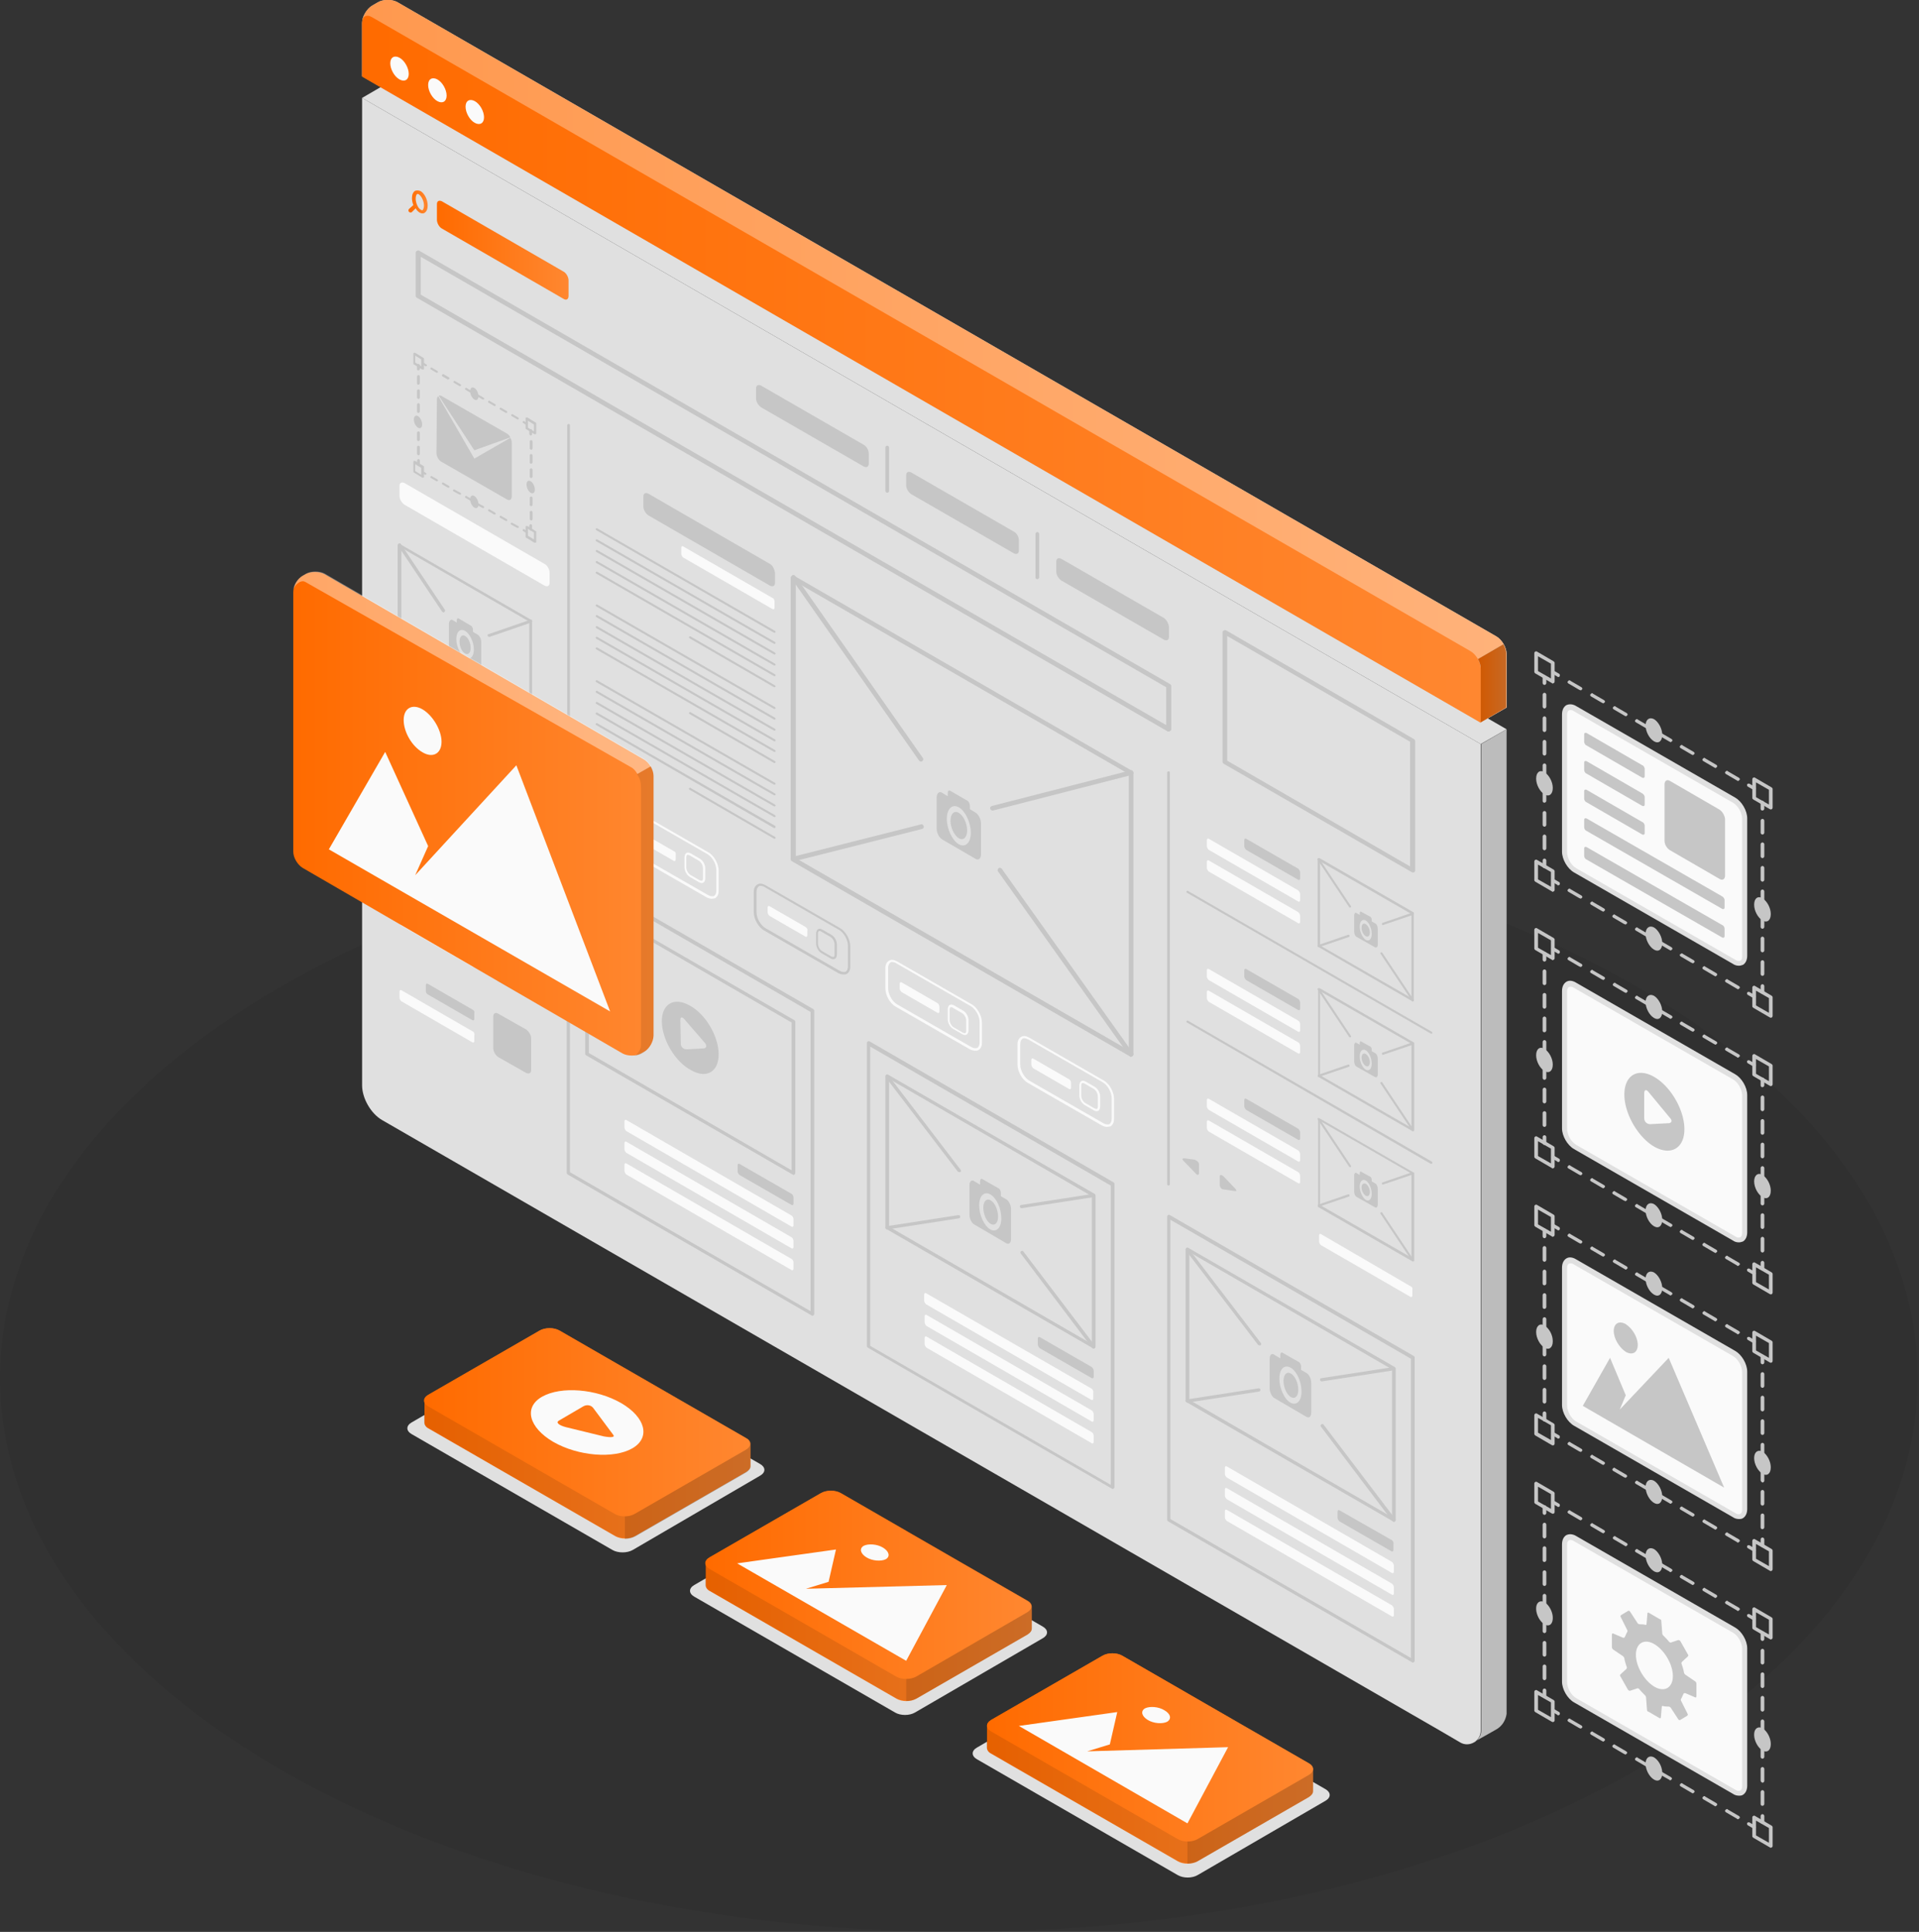 <svg xmlns="http://www.w3.org/2000/svg" xmlns:xlink="http://www.w3.org/1999/xlink" width="592" height="596" fill="none" xmlns:v="https://vecta.io/nano"><rect width="100%" height="100%" fill="#333333" stroke="none"/><style><![CDATA[.B{fill:#fafafa}.C{fill:#c6c6c6}.D{fill:#e0e0e0}]]></style><g clip-path="url(#M)"><path opacity=".08" d="M295.792 596c163.361 0 295.791-76.486 295.791-170.835s-132.43-170.836-295.791-170.836S0 330.815 0 425.165 132.43 596 295.792 596z" fill="#000" fill-opacity=".7"/><g class="D"><path d="M363.328 578.475l-61.98-35.763c-1.709-.997-1.709-2.565 0-3.562l39.468-22.94c1.709-.997 4.417-.997 6.126 0l61.98 35.763c1.71.998 1.71 2.565 0 3.562l-39.468 22.94c-1.709.997-4.416.997-6.126 0zm-87.199-50.154l-61.979-35.763c-1.71-.997-1.71-2.564 0-3.562l39.467-22.939c1.71-.998 4.417-.998 6.127 0l61.979 35.763c1.71.997 1.71 2.564 0 3.562l-39.467 22.939c-1.71.998-4.417.998-6.127 0zm-87.199-50.153l-61.979-35.763c-1.71-.997-1.71-2.565 0-3.562l39.467-22.94c1.71-.997 4.417-.997 6.127 0l61.98 35.763c1.709.998 1.709 2.565 0 3.562l-39.325 22.94c-1.71.997-4.56.997-6.27 0zM111.705 30.206l345.091 199.332v304.34c0 3.277-3.562 5.272-6.27 3.705l-5.841-3.42-326.853-188.645c-3.419-1.995-6.127-6.697-6.127-10.687V30.206z"/><path d="M119.542 25.647l345.233 199.331-7.979 4.56L111.705 30.206l7.837-4.559z"/></g><path d="M454.658 537.583s2.28-1.14 2.28-3.705V236.519v-6.981l7.837-4.56v302.916.855c-.285 1.994-1.425 3.847-3.278 4.844l-6.554 3.705-.285.285z" fill="#bcbcbc"/><use xlink:href="#N" class="C"/><use xlink:href="#N" fill="url(#A)"/><path d="M456.796 206.313c0-1.995-1.425-4.417-3.135-5.414L114.698 5.272c-1.71-.997-2.993-.142-2.993 1.852v16.528l345.091 199.331v-16.67z" fill="url(#B)"/><use xlink:href="#O" class="C"/><use xlink:href="#O" fill="url(#C)"/><g class="B"><path d="M126.096 22.797c0 1.852-1.282 2.565-2.85 1.71s-2.849-3.134-2.849-4.987 1.282-2.565 2.849-1.71 2.85 3.135 2.85 4.987z"/><use xlink:href="#P"/><path d="M149.321 36.19c0 1.852-1.283 2.565-2.85 1.71s-2.85-3.135-2.85-4.987 1.283-2.565 2.85-1.71 2.85 3.135 2.85 4.987z"/></g><path d="M136.355 62.122l37.472 21.657c.855.427 1.568 1.71 1.568 2.707v4.844c0 .997-.713 1.425-1.568.855l-37.472-21.657c-.855-.427-1.568-1.71-1.568-2.707v-4.844c0-.997.713-1.282 1.568-.855z" fill="url(#D)"/><path d="M126.239 65.399c.142.142.285.142.427.142s.285 0 .427-.142l1.14-1.14c.285.57.713.997 1.14 1.282.285.142.57.285.855.285s.57 0 .712-.143c.713-.427.998-1.282.998-2.28 0-1.852-.998-3.705-2.137-4.417-.57-.285-1.14-.285-1.71-.142-.713.428-.998 1.282-.998 2.28 0 .712.143 1.425.428 2.137l-1.425 1.282c-.142.285-.142.712.143.855zm1.994-4.132c0-.855.285-1.282.428-1.425h.142c.143 0 .285 0 .428.142.855.57 1.567 2.137 1.567 3.42 0 .855-.285 1.282-.427 1.425s-.285 0-.57-.142c-.855-.427-1.568-2.137-1.568-3.42z" fill="url(#E)"/><g class="C"><path d="M435.851 269.148c-.143 0-.285 0-.428-.143l-57.847-33.341c-.285-.142-.428-.427-.428-.57v-40.037c0-.285.143-.427.428-.57s.427-.142.712 0l57.848 33.483c.285.143.427.428.427.57v40.038c0 .285-.142.427-.427.57h-.285zm-57.278-34.481l56.423 32.628v-38.47l-56.423-32.628v38.47zm-19.52-44.027l-31.631-18.237c-.854-.428-1.567-.143-1.567.854v3.135c0 .997.713 2.137 1.567 2.707l31.631 18.238c.855.427 1.568.142 1.568-.855v-3.135c-.143-.997-.713-2.137-1.568-2.707zm-46.306-26.644l-31.631-18.237c-.855-.428-1.567-.143-1.567.854v3.135c0 .997.712 2.137 1.567 2.707l31.631 18.238c.855.427 1.567.142 1.567-.855v-3.135c0-1.14-.712-2.279-1.567-2.707zM266.44 137.21l-31.631-18.238c-.854-.427-1.567-.142-1.567.855v3.135c0 .997.713 2.137 1.567 2.707l31.631 18.237c.855.428 1.568.143 1.568-.855v-3.134c0-.998-.713-2.28-1.568-2.707zm53.573 41.462c.285 0 .57-.285.57-.57v-13.393c0-.285-.285-.57-.57-.57s-.57.285-.57.57v13.393c0 .427.285.57.57.57zm-46.306-26.644c.285 0 .57-.285.57-.57v-13.393c0-.285-.285-.57-.57-.57s-.57.285-.57.57v13.393c0 .285.285.57.57.57zm86.771 73.663c-.142 0-.285 0-.427-.143L128.661 91.901c-.285-.142-.428-.427-.428-.57V77.937c0-.285.143-.427.428-.57s.427-.142.712 0l231.533 133.648c.284.142.427.427.427.57v13.393c0 .285-.143.428-.427.57-.143.143-.285.143-.428.143zM129.801 90.903l229.965 132.793v-11.684L129.801 79.22v11.683zm291.517 194.202c.712.428 1.282 1.568 1.282 2.565s-.57 1.567-1.282 1.14-1.283-1.568-1.283-2.565c0-1.14.57-1.567 1.283-1.14zm-3.562-2.707v4.987c0 .712.285 1.425.854 1.71l5.557 3.134c.428.285.855-.142.855-.712v-4.987c0-.712-.285-1.425-.855-1.71l-.997-.57v-.57c0-.284-.143-.712-.428-.854l-2.849-1.568c-.143-.142-.428 0-.428.428v.57l-.997-.57c-.285-.285-.712 0-.712.712zm1.709 3.42c0-1.568.855-2.422 1.853-1.853s1.852 2.423 1.852 4.132-.855 2.423-1.852 1.853c-.998-.713-1.853-2.423-1.853-4.132zm16.386 23.082h-.143l-29.066-16.813c-.142 0-.142-.143-.142-.285v-26.787c0-.142 0-.285.142-.285h.428l28.923 16.671c.143 0 .143.142.143.285v26.786c0 .143 0 .285-.143.285l-.142.143zm-28.639-17.241l28.211 16.243v-25.931l-28.211-16.243v25.931z"/><path d="M435.851 308.9c-.143 0-.285 0-.285-.143l-9.689-14.533c-.142-.142 0-.427.142-.427s.428 0 .428.142l9.689 14.533c.142.143 0 .428-.143.428h-.142zm-19.378-28.924c-.142 0-.285 0-.285-.142L406.5 265.3c-.143-.142 0-.427.142-.427.143-.143.428 0 .428.142l9.688 14.534c.143.142 0 .427-.142.427 0-.142 0 0-.143 0z"/><path d="M406.784 292.229c-.142 0-.284-.142-.284-.285s0-.427.284-.427l9.119-3.135c.143 0 .428 0 .428.285 0 .143 0 .428-.285.428l-9.262 3.134h0zm19.805-6.839c-.142 0-.284-.142-.284-.285s-.001-.427.284-.427l9.119-3.135c.143 0 .428 0 .428.285 0 .143 0 .428-.285.428l-9.262 3.134c.143-.142 0 0 0 0zm-26.074-17.382l-16.1-9.262c-.285-.142-.57 0-.57.428v1.852c0 .427.285.855.57 1.14l16.1 9.261c.285.143.57 0 .57-.427v-1.853c0-.427-.285-.854-.57-1.139z"/></g><g class="B"><path d="M400.515 274.704l-27.641-15.958c-.285-.142-.57 0-.57.428v1.852c0 .427.285.855.57 1.14l27.641 15.958c.285.142.57 0 .57-.428v-1.852c0-.427-.285-.855-.57-1.14zm0 6.697l-27.641-15.958c-.285-.143-.57 0-.57.427v1.853c0 .427.285.854.57 1.139l27.641 15.958c.285.143.57 0 .57-.427v-1.852c0-.428-.285-.855-.57-1.14z"/></g><g class="C"><path d="M143.479 196.197c.997.57 1.71 2.137 1.71 3.704 0 1.425-.713 2.28-1.71 1.71s-1.71-2.137-1.71-3.704.855-2.28 1.71-1.71zm-4.987-3.705v6.982c0 .997.427 1.995 1.14 2.422l7.694 4.417c.57.285 1.14-.142 1.14-1.14v-6.981c0-.998-.428-1.995-1.14-2.423l-1.425-.854v-.713c0-.427-.285-.997-.57-1.14l-3.847-2.279c-.285-.143-.57 0-.57.57v.712l-1.425-.855c-.427-.142-.997.285-.997 1.282zm2.28 4.702c0-2.279 1.14-3.419 2.707-2.564 1.425.854 2.707 3.419 2.707 5.699s-1.14 3.419-2.707 2.565c-1.425-.855-2.707-3.42-2.707-5.7zm22.939 32.344h-.285l-40.465-23.367c-.142-.143-.284-.285-.284-.428v-37.472c0-.143.142-.285.284-.428s.285-.142.428 0l40.465 23.367c.142.143.285.285.285.428v37.472c0 .143-.143.285-.285.428.142 0 0 0-.143 0zm-39.895-24.222l39.468 22.797V191.78l-39.468-22.797v36.333z"/><path d="M163.711 229.538c-.142 0-.285-.143-.427-.285l-13.536-20.233c-.142-.285-.142-.57.142-.712s.57-.143.713.142l13.536 20.233c.142.285.142.57-.143.712 0 .143-.142.143-.285.143zm-26.929-40.608c-.142 0-.285-.142-.427-.285l-13.536-20.232c-.142-.285-.142-.57.143-.712s.569-.143.712.142l13.536 20.233c.142.284.142.569-.143.712-.142.142-.142.142-.285.142z"/><path d="M123.246 206.171c-.142 0-.427-.143-.427-.285-.143-.285 0-.57.285-.57l12.681-4.417c.285-.143.57 0 .57.285.142.285 0 .57-.285.57l-12.681 4.417h-.143zm27.642-9.689c-.143 0-.428-.143-.428-.285-.142-.285 0-.57.285-.57l12.824-4.417c.285-.142.57 0 .57.285.142.285 0 .57-.285.57l-12.824 4.417h-.142zm12.253 38.185l-16.1-9.261c-.285-.143-.57 0-.57.427v1.852c0 .428.285.855.57.998l16.1 9.261c.285.142.57 0 .57-.427v-1.853c0-.285-.285-.855-.57-.997z"/></g><g class="B"><path d="M163.141 241.364l-39.325-22.798c-.285-.142-.57 0-.57.428v1.852c0 .428.285.855.57 1.14l39.325 22.797c.285.143.57 0 .57-.427v-1.853c0-.427-.285-.997-.57-1.139zm0 6.696l-39.325-22.797c-.285-.142-.57 0-.57.428v1.852c0 .427.285.855.57 1.14l39.325 22.797c.285.142.57 0 .57-.428V249.2c0-.57-.285-.997-.57-1.14z"/></g><g class="C"><path d="M421.318 325.143c.712.427 1.282 1.567 1.282 2.564s-.57 1.568-1.282 1.14-1.283-1.567-1.283-2.564.57-1.568 1.283-1.14zm-3.562-2.707v4.986c0 .713.285 1.425.854 1.71l5.557 3.135c.428.285.855-.143.855-.713v-4.986c0-.713-.285-1.425-.855-1.71l-.997-.57v-.57c0-.285-.143-.712-.428-.855l-2.849-1.567c-.143-.143-.428 0-.428.427v.57l-.997-.57c-.285-.285-.712.143-.712.713zm1.709 3.419c0-1.567.855-2.422 1.853-1.852s1.852 2.422 1.852 4.132-.855 2.422-1.852 1.852-1.853-2.422-1.853-4.132zm16.386 23.082h-.143l-28.923-16.67c-.143 0-.143-.143-.143-.285v-26.787c0-.142 0-.285.143-.285h.427l28.924 16.671c.142 0 .142.142.142.285v26.786c0 .143 0 .285-.142.285h-.285zm-28.639-17.24l28.211 16.243v-25.932l-28.211-16.243v25.932z"/><path d="M435.851 348.937c-.143 0-.285 0-.285-.142l-9.689-14.534c-.142-.142 0-.427.142-.427.143-.142.428 0 .428.143l9.689 14.533c.142.142 0 .427-.143.427h-.142zm-19.378-28.924c-.142 0-.285 0-.285-.142l-9.688-14.533c-.143-.143 0-.428.142-.428.143-.142.428 0 .428.143l9.688 14.533c.143.142 0 .427-.142.427h-.143z"/><path d="M406.784 332.267c-.142 0-.284-.143-.284-.285s0-.428.284-.428l9.119-3.134c.143 0 .428 0 .428.285 0 .142 0 .427-.285.427l-9.262 3.135h0zm19.805-6.839c-.142 0-.284-.143-.284-.285s-.001-.428.284-.428l9.119-3.134c.143 0 .428 0 .428.285 0 .142 0 .427-.285.427l-9.262 3.135h0zm-26.074-17.241l-16.1-9.261c-.285-.142-.57 0-.57.428v1.852c0 .427.285.855.57 1.14l16.1 9.261c.285.142.57 0 .57-.427v-1.853c0-.427-.285-.997-.57-1.14z"/></g><g class="B"><path d="M400.515 314.884l-27.641-15.958c-.285-.142-.57 0-.57.428v1.852c0 .427.285.855.57 1.14l27.641 15.958c.285.142.57 0 .57-.428v-1.852c0-.57-.285-.997-.57-1.14zm0 6.697l-27.641-15.958c-.285-.143-.57 0-.57.427v1.852c0 .428.285.855.57 1.14L400.515 325c.285.143.57 0 .57-.427v-1.852c0-.57-.285-.998-.57-1.14z"/></g><g class="C"><path d="M421.318 365.18c.712.427 1.282 1.567 1.282 2.565s-.57 1.567-1.282 1.139-1.283-1.567-1.283-2.564.57-1.425 1.283-1.14zm-3.562-2.565v4.987c0 .713.285 1.425.854 1.71l5.557 3.135c.428.284.855-.143.855-.713v-4.987c0-.712-.285-1.425-.855-1.71l-.997-.569v-.57c0-.285-.143-.713-.428-.855l-2.849-1.568c-.143-.142-.428 0-.428.428v.57l-.997-.57c-.285-.285-.712 0-.712.712zm1.709 3.42c0-1.567.855-2.422 1.853-1.852s1.852 2.422 1.852 4.132-.855 2.422-1.852 1.852c-.998-.713-1.853-2.565-1.853-4.132zm16.386 23.082h-.143l-28.923-16.67c-.143 0-.143-.143-.143-.285v-26.787c0-.142 0-.285.143-.285h.427l28.924 16.671c.142 0 .142.142.142.285v26.786c0 .142 0 .285-.142.285h-.285zm-28.639-17.383l28.211 16.243v-25.931l-28.211-16.243v25.931z"/><path d="M435.851 389.117c-.143 0-.285 0-.285-.143l-9.689-14.533c-.142-.142 0-.427.142-.427.143-.143.428 0 .428.142l9.689 14.533c.142.143 0 .428-.143.428h-.142zm-19.378-29.066c-.142 0-.285 0-.285-.143l-9.688-14.533c-.143-.142 0-.427.142-.427.143-.143.428 0 .428.142l9.688 14.533c.143.143 0 .428-.142.428h-.143z"/><path d="M406.784 372.304c-.142 0-.284-.142-.284-.285s0-.427.284-.427l9.119-3.135c.143 0 .428 0 .428.285 0 .142 0 .427-.285.427l-9.262 3.135h0zm19.805-6.839c-.142 0-.284-.143-.284-.285s-.001-.427.284-.427l9.119-3.135c.143 0 .428 0 .428.285 0 .142 0 .427-.285.427l-9.262 3.135h0zm-26.074-17.24l-16.1-9.262c-.285-.142-.57 0-.57.428v1.852c0 .428.285.855.57 1.14l16.1 9.261c.285.143.57 0 .57-.427v-1.852c0-.428-.285-.855-.57-1.14z"/></g><g class="B"><path d="M400.515 354.921l-27.641-15.958c-.285-.142-.57 0-.57.428v1.852c0 .428.285.855.57 1.14l27.641 15.958c.285.142.57 0 .57-.428v-1.852c0-.427-.285-.855-.57-1.14zm0 6.697l-27.641-15.958c-.285-.142-.57 0-.57.427v1.853c0 .427.285.855.57 1.14l27.641 15.958c.285.142.57-.001.57-.428v-1.852c0-.428-.285-.998-.57-1.14z"/></g><g class="C"><path d="M441.55 318.874h-.142l-75.231-43.457c-.142-.143-.285-.285-.142-.428s.285-.285.427-.142l75.231 43.457c.142.142.284.285.142.427 0 .142-.143.143-.285.143z"/><path d="M441.55 359.053h-.142l-75.231-43.599c-.142-.143-.285-.285-.142-.428s.285-.285.427-.142l75.231 43.457c.142.142.284.285.142.427 0 .143-.143.285-.285.285zm-81.072 6.697c-.142 0-.427-.143-.427-.428V238.371c0-.142.142-.427.427-.427s.428.142.428.427v126.951c0 .143-.143.428-.428.428zm9.404-6.554v2.707c0 .57-.428.712-.855.285l-3.989-4.132c-.428-.428-.285-.712.284-.712l3.278.427c.712.285 1.282.855 1.282 1.425zm6.412 3.704v2.707c0 .57.427 1.14.854 1.283l3.99.57c.427 0 .285-.428-.285-.998l-3.277-3.419c-.713-.713-1.282-.713-1.282-.143z"/></g><path d="M435.138 396.811l-27.641-16.1c-.285-.143-.57 0-.57.427v1.852c0 .428.285.855.57 1.14l27.641 15.958c.285.142.57 0 .57-.427v-1.853c.143-.427-.142-.855-.57-.997z" class="B"/><g class="C"><path d="M295.792 250.767c1.424.855 2.564 3.277 2.564 5.415s-1.14 3.277-2.564 2.422-2.565-3.277-2.565-5.415 1.14-3.277 2.565-2.422zm-6.84-4.702v9.547c0 1.282.713 2.707 1.568 3.277l10.543 6.127c.855.427 1.568-.143 1.568-1.425v-9.547c0-1.282-.713-2.707-1.568-3.277l-1.852-1.14v-.997c0-.57-.285-1.282-.712-1.567l-5.415-3.135c-.427-.285-.712.143-.712.713v.997l-1.852-1.14c-.855-.427-1.568.285-1.568 1.567zm3.135 6.555c0-3.135 1.71-4.702 3.705-3.562s3.704 4.701 3.704 7.836-1.71 4.702-3.704 3.562-3.705-4.702-3.705-7.836zm56.85 73.378c-.142 0-.285 0-.427-.143l-104.154-60.127c-.285-.142-.428-.427-.428-.57v-86.914c0-.285.143-.427.428-.57s.427-.142.712 0l104.154 60.128c.285.142.427.427.427.57v86.913c0 .285-.142.428-.427.57 0 0-.142.143-.285.143zm-103.441-61.267l102.729 59.272v-85.204l-102.729-59.272v85.204z"/><path d="M244.783 265.728c-.285 0-.57-.285-.712-.57-.143-.427.142-.712.57-.855l39.467-9.974c.427-.142.712.143.855.57s-.143.713-.57.855l-39.467 9.974h-.143zm61.41-15.673c-.285 0-.57-.142-.713-.57s.143-.712.57-.855l42.745-10.971c.427-.142.712.143.854.57s-.142.712-.569.855l-42.745 10.971h-.142zm42.744 75.943c-.285 0-.427-.143-.57-.285l-40.465-56.85c-.284-.285-.142-.713.143-.998s.712-.142.997.143l40.465 56.85c.285.285.143.712-.142.997-.143 0-.285.143-.428.143zm-64.829-91.046c-.285 0-.427-.143-.57-.285l-39.325-56.138c-.285-.285-.142-.712.143-.997s.712-.143.997.142l39.325 56.138c.285.285.143.713-.142.997-.143.143-.285.143-.428.143zm-108.713 23.652c-.143 0-.428-.143-.428-.428V131.225c0-.142.143-.427.428-.427s.427.142.427.427v126.951c-.142.285-.285.428-.427.428zm62.122-84.634l-37.473-21.657c-.855-.428-1.567-.143-1.567.855v3.134c0 .998.712 2.137 1.567 2.707l37.473 21.658c.854.427 1.567.142 1.567-.855v-3.135c-.143-.997-.713-2.28-1.567-2.707z"/></g><path d="M238.372 184.514l-27.642-15.958c-.285-.143-.57 0-.57.427v1.852c0 .428.285.855.57 1.14l27.642 15.958c.285.143.569 0 .569-.427v-1.853c0-.427-.142-.997-.569-1.139z" class="B"/><g class="C"><use xlink:href="#Q"/><use xlink:href="#R"/><use xlink:href="#S"/><path d="M238.941 205.316h-.142l-54.855-31.631c-.143-.143-.285-.285-.143-.427s.285-.285.428-.143l54.855 31.631c.142.142.285.285.142.427 0 0-.142.143-.285.143z"/><path d="M238.941 208.593h-.142l-54.855-31.631c-.143-.143-.285-.285-.143-.427s.285-.285.428-.143l54.855 31.631c.142.142.285.285.142.427 0 .143-.142.143-.285.143z"/><path d="M238.941 212.012h-.142l-26.074-15.103c-.143-.142-.285-.285-.143-.427s.285-.285.428-.142l26.074 15.103c.142.142.285.285.142.427 0 0-.142.142-.285.142z"/><path d="M238.941 218.709h-.142l-54.855-31.631c-.143-.142-.285-.285-.143-.427s.285-.285.428-.143l54.855 31.631c.142.143.285.285.142.428 0 0-.142.142-.285.142z"/><path d="M238.941 221.986h-.142l-54.855-31.631c-.143-.142-.285-.285-.143-.427s.285-.285.428-.143l54.855 31.631c.142.143.285.285.142.428 0 .142-.142.142-.285.142z"/><use xlink:href="#T"/><path d="M238.941 228.683h-.142l-54.855-31.631c-.143-.143-.285-.285-.143-.428s.285-.285.428-.142l54.855 31.631c.142.142.285.285.142.427 0 .143-.142.143-.285.143z"/><path d="M238.941 231.96h-.142l-54.855-31.631c-.143-.143-.285-.285-.143-.428s.285-.285.428-.142l54.855 31.631c.142.142.285.285.142.427 0 .143-.142.143-.285.143z"/><path d="M238.941 235.379h-.142l-26.074-15.103c-.143-.142-.285-.285-.143-.427s.285-.285.428-.143l26.074 15.103c.142.143.285.285.142.428 0 0-.142.142-.285.142z"/><path d="M238.941 242.076h-.142l-54.855-31.631c-.143-.142-.285-.285-.143-.427s.285-.285.428-.143l54.855 31.631c.142.143.285.285.142.428 0 0-.142.142-.285.142z"/><path d="M238.941 245.353h-.142l-54.855-31.631c-.143-.142-.285-.285-.143-.427s.285-.285.428-.143l54.855 31.631c.142.143.285.285.142.428 0 .142-.142.142-.285.142z"/><path d="M238.941 248.773h-.142l-54.855-31.631c-.143-.143-.285-.285-.143-.428s.285-.285.428-.142l54.855 31.631c.142.142.285.285.142.427 0 0-.142.143-.285.143z"/><path d="M238.941 252.05h-.142l-54.855-31.631c-.143-.143-.285-.285-.143-.428s.285-.285.428-.142l54.855 31.631c.142.142.285.285.142.427 0 .143-.142.143-.285.143z"/><path d="M238.941 255.469h-.142l-54.855-31.773c-.143-.143-.285-.285-.143-.428s.285-.285.428-.142l54.855 31.631c.142.142.285.285.142.427 0 .143-.142.285-.285.285z"/><path d="M238.941 258.746h-.142l-26.074-15.103c-.143-.142-.285-.285-.143-.427s.285-.285.428-.143l26.074 15.103c.142.143.285.285.142.428 0 .142-.142.142-.285.142zM135.358 122.107c.285-.143.57-.143.997.142l20.09 11.541c.428.285.713.57.997 1.14l-11.113 3.989-10.971-16.812z"/><path d="M134.787 123.247c0-.428.143-.855.428-.998l11.113 19.235 11.114-6.412c.285.428.427.998.427 1.568v16.528c0 .997-.712 1.424-1.567.855l-20.09-11.541c-.855-.428-1.567-1.71-1.567-2.708l.142-16.527zm27.643 7.837c.142 0 .285 0 .285-.143.142-.142 0-.428-.143-.428l-.855-.57c-.143-.142-.428 0-.428.143-.143.142 0 .427.143.427l.855.571c0-.143.143 0 .143 0z"/><path d="M159.579 129.373l-1.71-.997c-.142-.143-.284-.285-.142-.428s.285-.285.427-.142l1.71.997c.143.143.285.285.143.428 0 .142-.143.142-.285.142 0 .143-.143.143-.143 0zm-3.562-1.995l-1.71-.997c-.142-.142-.285-.285-.142-.427s.285-.285.427-.143l1.71.997c.143.143.285.285.143.428 0 .142-.143.142-.285.142h-.143zm-3.562-2.137l-1.71-.997c-.142-.143-.285-.285-.142-.428s.285-.285.427-.142l1.71.997c.143.143.285.285.143.428 0 .142-.143.142-.285.142 0 .143-.143.143-.143 0zm-3.562-1.995l-1.71-.997c-.142-.142-.285-.285-.142-.427s.285-.285.427-.143l1.71.998c.143.142.285.284.143.427 0 .142-.143.142-.285.142h-.143zm-3.562-1.994l-1.71-.998c-.142-.142-.285-.285-.142-.427s.285-.285.427-.143l1.71.998c.143.142.285.285.143.427 0 .143-.143.143-.285.143h-.143zm-3.562-2.138l-1.71-.997c-.142-.142-.285-.285-.142-.427s.285-.285.427-.143l1.71.998c.143.142.285.285.143.427 0 .142-.143.142-.285.142 0 .143 0 0-.143 0zm-3.562-1.994l-1.71-.998c-.142-.142-.285-.285-.142-.427.142-.285.285-.285.427-.285l1.71.997c.142.143.285.285.142.428 0 .142-.142.142-.284.142 0 .143 0 .143-.143.143zm-3.562-2.137l-1.71-.998c-.142-.142-.285-.285-.142-.427s.285-.285.427-.143l1.71.998c.142.142.285.285.142.427 0 .143-.142.143-.285.143 0 .142 0 .142-.142 0zm-3.276-1.994c.142 0 .285 0 .285-.143.143-.143 0-.428-.143-.428l-.855-.57c-.143-.143-.428 0-.428.143-.142.142 0 .427.143.427l.855.571h.143zm32.342 50.722c.143 0 .428-.142.428-.427v-1.14c0-.143-.143-.428-.428-.428-.142 0-.427.143-.427.428v1.14c.142.285.285.427.427.427zm-.285-3.562v-2.137c0-.143.143-.428.428-.428.142 0 .427.143.427.428v2.137c0 .143-.142.428-.427.428-.285-.143-.428-.285-.428-.428zm0-4.417v-2.137c0-.143.143-.427.428-.427.142 0 .427.142.427.427v2.137c0 .143-.142.428-.427.428s-.428-.285-.428-.428zm0-4.274v-2.137c0-.143.143-.428.428-.428.142 0 .427.143.427.428v2.137c0 .142-.142.427-.427.427-.285-.142-.428-.285-.428-.427zm0-4.417v-2.137c0-.143.143-.428.428-.428.142 0 .427.143.427.428v2.137c0 .142-.142.427-.427.427s-.428-.285-.428-.427zm0-4.417v-2.137c0-.143.143-.428.428-.428.142 0 .427.143.427.428v2.137c0 .142-.142.427-.427.427s-.428-.142-.428-.427zm0-4.275v-2.137c0-.142.143-.427.428-.427.142 0 .427.142.427.427v2.137c0 .143-.142.428-.427.428-.285-.143-.428-.285-.428-.428zm.286-3.988c.142 0 .427-.142.427-.427v-1.141c0-.143-.142-.428-.427-.428-.143 0-.428.143-.428.428v1.141c.142.285.285.427.428.427zm-32.486 12.111c.143 0 .285 0 .285-.143.143-.142 0-.428-.142-.428l-.856-.57c-.142-.142-.427 0-.427.143-.143.142 0 .427.142.427l.856.571h.142zm28.353 16.384l-1.852-.997c-.143-.143-.285-.285-.143-.428s.285-.284.428-.142l1.852.997c.143.143.285.285.143.428 0 .142-.143.142-.285.142h-.143zm-3.562-2.137l-1.71-.997c-.142-.143-.285-.285-.142-.428s.285-.285.427-.142l1.71.997c.143.143.285.285.143.428 0 .142-.143.142-.285.142 0 .143-.143.143-.143 0zm-3.562-1.995l-1.71-.997c-.142-.143-.285-.285-.142-.427s.285-.285.427-.143l1.71.997c.143.143.285.285.143.428 0 .142-.143.142-.285.142h-.143zm-3.562-1.994l-1.852-.998c-.143-.142-.285-.285-.143-.427s.285-.285.428-.143l1.852.998c.143.142.285.285.143.427 0 .143-.143.143-.285.143h-.143zm-3.562-2.138l-1.71-.997c-.142-.142-.285-.285-.142-.427s.285-.285.427-.143l1.71.997c.143.143.285.285.143.428 0 .142-.143.142-.285.142h-.143zm-3.562-1.994l-1.852-.998c-.143-.142-.285-.285-.143-.427s.285-.285.428-.143l1.852.998c.143.142.285.285.143.427 0 .143-.143.143-.285.143h-.143zm-3.562-2.138l-1.71-.997c-.142-.142-.285-.285-.142-.427s.285-.285.427-.143l1.71.997c.142.143.285.285.142.428 0 .142-.142.142-.284.142 0 .143-.143 0-.143 0zm-3.562-1.994l-1.71-.998c-.142-.142-.285-.285-.142-.427s.285-.285.427-.143l1.71.998c.142.142.285.285.142.427 0 .143-.142.143-.285.143h-.142zm27.785 15.958c.142 0 .285 0 .285-.142.142-.143 0-.428-.143-.428l-.855-.57c-.143-.143-.428 0-.428.142-.143.143 0 .428.143.428l.855.57h.143zm-33.342-50.154c.143 0 .428-.142.428-.427v-1.14c0-.143-.143-.428-.428-.428-.142 0-.427.143-.427.428v1.282c0 .143.142.285.427.285zm-.427 25.789v-2.137c0-.142.142-.427.427-.427.143 0 .428.142.428.427v2.137c0 .143-.143.428-.428.428-.285-.143-.427-.285-.427-.428zm0-4.417v-2.137c0-.142.142-.427.427-.427.143 0 .428.142.428.427v2.137c0 .143-.143.428-.428.428s-.427-.143-.427-.428zm0-4.274v-2.137c0-.143.142-.428.427-.428.143 0 .428.143.428.428v2.137c0 .142-.143.427-.428.427-.285-.142-.427-.285-.427-.427zm0-4.417v-2.137c0-.143.142-.428.427-.428.143 0 .428.143.428.428v2.137c0 .142-.143.427-.428.427s-.427-.142-.427-.427zm0-4.274v-2.138c0-.142.142-.427.427-.427.143 0 .428.142.428.427v2.138c0 .142-.143.427-.428.427-.285-.142-.427-.285-.427-.427zm0-4.417v-2.138c0-.142.142-.427.427-.427.143 0 .428.142.428.427v2.138c0 .142-.143.427-.428.427s-.427-.142-.427-.427z"/><path d="M129.088 143.621c.143 0 .428-.142.428-.427v-1.14c0-.142-.143-.427-.428-.427-.142 0-.427.142-.427.427v1.14c0 .285.142.427.427.427zm1.14-29.636l-2.565-1.567c-.142 0-.142-.143-.142-.285v-2.992c0-.143 0-.285.142-.285h.428l2.564 1.567c.143 0 .143.143.143.285v2.992c0 .143 0 .285-.143.285h-.142-.285zm-2.137-4.274v2.137l1.852 1.14v-2.137l-1.852-1.14z"/><path d="M130.228 147.326l-2.565-1.567c-.142 0-.142-.143-.142-.285v-2.993c0-.142 0-.284.142-.284h.428l2.564 1.567c.143 0 .143.142.143.285v2.992c0 .142 0 .285-.143.285h-.142c-.285.142-.285 0-.285 0zm-2.137-4.132v2.137l1.852 1.14v-2.137l-1.852-1.14zm36.76-9.261l-2.565-1.568c-.142 0-.142-.142-.142-.285v-2.992c0-.142 0-.285.142-.285h.428l2.565 1.568c.142 0 .142.142.142.284v2.993c0 .142 0 .285-.142.285h-.143s-.142.142-.285 0zm-1.995-4.132v2.137l1.853 1.14v-2.138l-1.853-1.139zm1.995 37.615l-2.565-1.568c-.142 0-.142-.142-.142-.285v-2.992c0-.142 0-.285.142-.285h.428l2.565 1.568c.142 0 .142.142.142.285v2.992c0 .142 0 .285-.142.285h-.143-.285zm-1.995-4.275v2.137l1.853 1.14v-2.137l-1.853-1.14zm-35.193-33.768c0 .997.57 2.137 1.283 2.565s1.282 0 1.282-.998-.57-2.137-1.282-2.564c-.57-.428-1.283 0-1.283.997zm17.383-8.691c0 .997.57 2.137 1.282 2.564s1.283.001 1.283-.997-.57-2.137-1.283-2.565-1.282 0-1.282.998zm0 33.341c0 .997.57 2.137 1.282 2.564s1.283 0 1.283-.997-.57-2.137-1.283-2.565-1.282 0-1.282.998zm17.383-4.56c0 .997.57 2.137 1.282 2.565s1.283 0 1.283-.998-.57-2.137-1.283-2.564-1.282 0-1.282.997z"/></g><g class="B"><path d="M167.986 173.97l-43.172-24.934c-.855-.428-1.568-.143-1.568.854v3.135c0 .997.713 2.137 1.568 2.707l43.172 24.935c.855.427 1.567.142 1.567-.855v-3.135c0-.997-.712-2.28-1.567-2.707zm173.542 173.685c-.427 0-.997-.143-1.567-.428l-22.797-13.108c-1.852-.997-3.277-3.562-3.277-5.699v-6.269c0-1.14.427-1.853 1.14-2.28s1.567-.285 2.564.285l22.797 13.108c1.852.997 3.277 3.562 3.277 5.699v6.27c0 1.139-.427 1.852-1.14 2.279-.427 0-.712.143-.997.143zm-25.504-27.357c-.285 0-.428 0-.57.143-.427.285-.712.855-.712 1.71v6.269c0 1.852 1.282 4.132 2.849 4.987l22.797 13.108c.713.427 1.425.427 1.852.285.428-.285.713-.855.713-1.71v-6.269c0-1.852-1.282-4.132-2.85-4.987l-22.797-13.108c-.57-.285-.997-.428-1.282-.428zm22.227 22.512c-.285 0-.57-.142-.855-.285l-2.707-1.567c-.997-.57-1.71-1.852-1.71-2.992v-3.135c0-.569.285-1.139.57-1.282.428-.285.855-.142 1.425.143l2.707 1.567c.997.57 1.71 1.852 1.71 2.992v3.135c0 .57-.285 1.139-.57 1.282-.143.142-.428.142-.57.142zm-4.132-8.691h-.285c-.142.143-.285.285-.285.712v3.135c0 .855.57 1.995 1.425 2.422l2.707 1.568c.285.142.57.142.712.142.143-.142.285-.285.285-.712v-3.135c0-.855-.569-1.995-1.424-2.422l-2.708-1.567s-.284-.143-.427-.143zm-4.274-1.14l-11.114-6.412c-.285-.142-.57 0-.57.428v1.425c0 .427.285.855.57 1.14l11.114 6.411c.285.143.569 0 .569-.427v-1.425c0-.57-.284-.997-.569-1.14zm-29.067-8.834c-.427 0-.997-.142-1.567-.427l-22.797-13.108c-1.852-.998-3.277-3.562-3.277-5.7v-6.269c0-1.14.427-1.852 1.14-2.28s1.567-.285 2.564.285l22.798 13.109c1.852.997 3.277 3.562 3.277 5.699v6.269c0 1.14-.428 1.852-1.14 2.28-.285.142-.57.142-.998.142zm-25.504-27.356c-.285 0-.427 0-.57.142-.427.285-.712.855-.712 1.71v6.269c0 1.853 1.282 4.132 2.849 4.987l22.798 13.108c.712.428 1.424.428 1.852.285.427-.285.712-.854.712-1.709v-6.269c0-1.853-1.282-4.132-2.849-4.987l-22.797-13.109c-.428-.285-.855-.427-1.283-.427zm22.37 22.512c-.285 0-.57-.142-.855-.285l-2.707-1.567c-.998-.57-1.71-1.853-1.71-2.992v-3.135c0-.57.285-1.14.57-1.282.427-.285.855-.143 1.425.142l2.707 1.568c.997.569 1.71 1.852 1.71 2.992v3.134c0 .57-.285 1.14-.57 1.283-.143.142-.428.142-.57.142zm-4.132-8.549h-.285c-.143.143-.285.285-.285.713v3.134c0 .855.57 1.995 1.425 2.422l2.707 1.568c.285.142.57.142.712.142.143-.142.285-.285.285-.712v-3.135c0-.855-.57-1.995-1.425-2.422l-2.707-1.567c0-.143-.285-.143-.427-.143zm-4.275-1.282l-11.113-6.412c-.285-.142-.57 0-.57.428v1.424c0 .428.285.855.57 1.14l11.113 6.412c.285.142.57 0 .57-.428v-1.424c0-.428-.285-.998-.57-1.14z"/></g><g class="C"><path d="M260.171 300.636c-.427 0-.997-.143-1.567-.428L235.807 287.1c-1.852-.997-3.277-3.562-3.277-5.699v-6.269c0-1.14.427-1.853 1.14-2.28s1.567-.285 2.564.285l22.797 13.108c1.853.998 3.277 3.562 3.277 5.699v6.27c0 1.139-.427 1.852-1.139 2.279-.285.143-.57.143-.998.143zm-25.504-27.357c-.285 0-.428 0-.57.143-.427.285-.712.855-.712 1.71v6.269c0 1.852 1.282 4.132 2.849 4.987l22.797 13.108c.713.427 1.425.427 1.853.285.427-.285.712-.855.712-1.71v-6.269c0-1.852-1.282-4.132-2.85-4.987l-22.797-13.108c-.427-.285-.855-.428-1.282-.428zm22.37 22.655c-.285 0-.57-.143-.855-.285l-2.707-1.567c-.998-.57-1.71-1.853-1.71-2.992v-3.135c0-.57.285-1.14.57-1.282.427-.285.855-.143 1.424.142l2.708 1.567c.997.57 1.709 1.853 1.709 2.993v3.134c0 .57-.285 1.14-.57 1.282-.142 0-.427.143-.569.143zm-4.132-8.691h-.285c-.143.142-.285.285-.285.712v3.135c0 .854.57 1.994 1.424 2.422l2.708 1.567c.285.143.57.143.712.143.143-.143.285-.285.285-.713v-3.134c0-.855-.57-1.995-1.425-2.423l-2.707-1.567c-.142-.142-.285-.142-.427-.142z"/></g><g class="B"><path d="M248.488 285.96l-11.114-6.411c-.285-.143-.57 0-.57.427v1.425c0 .427.285.855.57 1.14l11.114 6.411c.285.143.57 0 .57-.427V287.1c.142-.427-.143-.855-.57-1.14zm-28.924-8.691c-.427 0-.997-.143-1.567-.428L195.2 263.733c-1.853-.997-3.277-3.562-3.277-5.699v-6.269c0-1.14.427-1.853 1.139-2.28s1.568-.285 2.565.285l22.797 13.108c1.852.998 3.277 3.562 3.277 5.7v6.269c0 1.14-.427 1.852-1.14 2.279-.285 0-.57.143-.997.143zm-25.504-27.357c-.285 0-.428 0-.57.143-.428.285-.713.855-.713 1.71v6.269c0 1.852 1.283 4.132 2.85 4.987l22.797 13.108c.713.427 1.425.427 1.852.285.428-.285.713-.855.713-1.71v-6.269c0-1.852-1.283-4.132-2.85-4.987l-22.797-13.108c-.57-.285-.855-.428-1.282-.428zm22.369 22.513c-.285 0-.57-.143-.855-.285l-2.707-1.568c-.997-.57-1.709-1.852-1.709-2.992v-3.134c0-.57.285-1.14.569-1.283.428-.285.855-.142 1.425.143l2.707 1.567c.998.57 1.71 1.852 1.71 2.992V271c0 .57-.285 1.14-.57 1.282s-.427.143-.57.143zm-4.132-8.692h-.285c-.142.143-.285.285-.285.713v3.134c0 .855.57 1.995 1.425 2.422l2.707 1.568c.285.142.57.142.713.142.142-.142.285-.285.285-.712v-3.135c0-.855-.57-1.995-1.425-2.422l-2.707-1.567c-.143 0-.285-.143-.428-.143zm-4.417-1.14l-11.113-6.411c-.285-.143-.57 0-.57.427v1.425c0 .427.285.855.57 1.14l11.113 6.411c.285.143.57 0 .57-.427v-1.425c.143-.57-.142-.997-.57-1.14z"/></g><g class="C"><path d="M435.851 512.933c-.143 0-.143 0-.285-.142l-75.23-43.457c-.143-.143-.285-.285-.285-.428v-93.61c0-.142.142-.427.285-.427.142-.143.427-.143.57 0l75.23 43.457c.142.142.285.285.285.427v93.61c0 .143-.143.428-.285.428-.143.142-.285.142-.285.142zm-74.803-44.311l74.233 42.886V419.18l-74.233-42.886v92.328zm68.961.854c-.142 0-.142 0-.285-.142l-63.689-36.76c-.143-.143-.285-.285-.285-.428v-46.734c0-.142.142-.427.285-.427.142-.143.427-.143.57 0l63.689 36.76c.143.143.285.285.285.428v46.733c0 .143-.142.428-.285.428-.142.142-.142.142-.285.142zm-63.119-37.615l62.549 36.191v-45.594l-62.549-36.191v45.594zm62.549 43.315l-16.243-9.262c-.285-.142-.57 0-.57.428v1.852c0 .428.285.855.57 1.14l16.101 9.261c.285.143.57 0 .57-.427v-1.852c.142-.428-.143-.855-.428-1.14z"/></g><g class="B"><path d="M429.439 481.872l-51.008-29.493c-.285-.143-.57 0-.57.427v1.852c0 .428.285.855.57 1.14l51.008 29.494c.285.142.57 0 .57-.428v-1.852c0-.427-.285-.855-.57-1.14zm0 13.394l-51.008-29.494c-.285-.143-.57 0-.57.427v1.853c0 .427.285.854.57 1.139l51.008 29.494c.285.143.57 0 .57-.427v-1.853c0-.427-.285-.854-.57-1.139zm0-6.697l-51.008-29.494c-.285-.142-.57 0-.57.428v1.852c0 .427.285.855.57 1.14l51.008 29.493c.285.143.57.001.57-.427v-1.852c0-.428-.285-.855-.57-1.14z"/></g><g class="C"><path d="M366.32 432.716c-.285 0-.428-.142-.57-.427 0-.285.142-.57.427-.57l22.085-3.42c.285 0 .57.143.57.428s-.142.57-.427.57l-22.085 3.419zm41.462-6.554c-.285 0-.428-.142-.57-.427 0-.285.142-.57.427-.57l22.228-3.42c.285 0 .57.143.57.428s-.143.57-.428.57l-22.227 3.419h0z"/><path d="M430.009 469.476c-.142 0-.285-.142-.427-.142l-22.085-29.209c-.143-.285-.143-.57.142-.712s.57-.143.713.142l22.085 29.067c.142.284.142.569-.143.712 0 .142-.142.142-.285.142zm-41.462-54.428c-.142 0-.285-.142-.427-.142l-22.228-29.066c-.142-.285-.142-.57.143-.713s.57-.142.712.143l22.227 29.066c.143.285.143.57-.142.712h-.285zm9.689 8.692c1.282.712 2.279 2.992 2.279 4.987s-.997 2.992-2.279 2.279-2.28-2.992-2.28-4.987.997-2.992 2.28-2.279zm-6.554-4.56v9.119c0 1.283.712 2.565 1.424 2.992l9.974 5.842c.855.427 1.425-.142 1.425-1.425v-9.119c0-1.282-.713-2.564-1.425-2.992l-1.71-.997v-.997c0-.57-.285-1.283-.712-1.425l-4.987-2.85c-.427-.285-.712.143-.712.713v.997l-1.71-.997c-.855-.713-1.567-.143-1.567 1.139zm2.992 6.127c0-2.992 1.567-4.417 3.419-3.419 1.995 1.139 3.42 4.416 3.42 7.409s-1.568 4.416-3.42 3.419-3.419-4.417-3.419-7.409zm-51.436 34.053c-.143 0-.143 0-.285-.142l-75.23-43.457c-.143-.143-.285-.285-.285-.428v-93.61c0-.142.142-.427.285-.427.142-.143.427-.143.57 0l75.23 43.457c.142.142.285.285.285.427v93.61c0 .143-.143.428-.285.428-.143.142-.285.142-.285.142zm-74.803-44.169l74.233 42.887V365.75l-74.233-42.887v92.328zm68.961.855c-.142 0-.142 0-.285-.143l-63.689-36.76c-.143-.142-.285-.285-.285-.427v-46.734c0-.143.142-.428.285-.428.142-.142.427-.142.57 0l63.689 36.761c.143.142.285.285.285.427v46.734c0 .142-.142.427-.285.427s-.142.143-.285.143zm-63.119-37.615l62.549 36.19v-45.594l-62.549-36.19v45.594zm62.549 43.314l-16.1-9.261c-.285-.143-.57 0-.57.427v1.853c0 .427.285.854.57 1.139l16.1 9.262c.285.142.57 0 .57-.428v-1.852c0-.427-.285-.855-.57-1.14z"/></g><g class="B"><path d="M336.826 428.442l-51.151-29.494c-.285-.142-.57 0-.57.428v1.852c0 .427.285.855.57 1.14l51.009 29.493c.285.143.57 0 .57-.427v-1.852c.142-.428-.143-.855-.428-1.14zm0 13.393l-51.008-29.494c-.285-.142-.57 0-.57.428v1.852c0 .428.285.855.57 1.14l51.008 29.494c.285.142.57 0 .57-.428v-1.852c0-.427-.285-.997-.57-1.14z"/><use xlink:href="#U"/></g><g class="C"><path d="M273.707 379.286c-.285 0-.428-.143-.57-.428 0-.285.142-.57.427-.57l22.085-3.419c.285 0 .57.142.57.427s-.143.57-.427.57l-22.085 3.42h0zm41.462-6.554c-.285 0-.427-.143-.57-.428 0-.285.143-.57.428-.57l22.227-3.419c.285 0 .57.142.57.427s-.143.57-.428.57l-22.227 3.42h0z"/><path d="M337.396 416.046c-.142 0-.285-.143-.427-.143l-22.085-29.208c-.142-.285-.142-.57.142-.713s.57-.142.713.143l22.085 29.066c.142.285.142.57-.143.712 0 0-.142.143-.285.143zm-41.462-54.428c-.143 0-.285-.143-.427-.143l-22.228-29.066c-.142-.285-.142-.57.143-.712s.57-.143.712.142l22.227 29.067c.143.285.143.569-.142.712-.143-.143-.143 0-.285 0zm9.689 8.691c1.282.713 2.279 2.992 2.279 4.987s-.997 2.992-2.279 2.28-2.28-2.992-2.28-4.987.997-2.992 2.28-2.28zm-6.554-4.702v9.119c0 1.283.712 2.565 1.424 2.992l9.974 5.842c.855.428 1.425-.142 1.425-1.425v-9.119c0-1.282-.713-2.564-1.425-2.992l-1.71-.997v-.997c0-.57-.285-1.283-.712-1.425l-4.987-2.85c-.427-.285-.712.143-.712.713v.997l-1.71-.997c-.855-.713-1.567 0-1.567 1.139zm2.992 6.27c0-2.993 1.567-4.417 3.419-3.42 1.995 1.14 3.42 4.417 3.42 7.409s-1.568 4.417-3.42 3.42c-1.852-1.14-3.419-4.417-3.419-7.409zm-51.436 34.053c-.143 0-.143 0-.285-.143l-75.23-43.457c-.143-.142-.285-.285-.285-.427v-93.61c0-.143.142-.428.285-.428.142-.142.427-.142.57 0l75.23 43.457c.142.142.285.285.285.427v93.611c0 .142-.143.427-.285.427-.143.143-.285.143-.285.143zm-74.803-44.312l74.233 42.887v-92.328l-74.233-42.887v92.328zm68.961.855c-.142 0-.142 0-.285-.143l-63.689-36.76c-.142-.142-.285-.285-.285-.427v-46.734c0-.143.143-.428.285-.428.142-.142.427-.142.57 0l63.689 36.76c.143.143.285.285.285.428v46.734c0 .142-.142.427-.285.427-.142.143-.142.143-.285.143zm-63.119-37.615l62.549 36.19v-45.594l-62.549-36.19v45.594zm62.549 43.457l-16.1-9.262c-.285-.142-.57 0-.57.428v1.852c0 .427.285.855.57 1.14l16.1 9.261c.285.143.57 0 .57-.427v-1.853c0-.427-.285-.997-.57-1.139z"/></g><g class="B"><path d="M244.213 375.011l-51.008-29.493c-.285-.143-.57 0-.57.427v1.852c0 .428.285.855.57 1.14l51.008 29.494c.285.142.57 0 .57-.428v-1.852c0-.427-.285-.997-.57-1.14zm0 13.393l-51.008-29.493c-.285-.143-.57 0-.57.427v1.852c0 .428.285.855.57 1.14l51.008 29.494c.285.142.57 0 .57-.427v-1.853c0-.57-.285-.997-.57-1.14zm0-6.696l-51.008-29.494c-.285-.142-.57 0-.57.428v1.852c0 .427.285.855.57 1.14l51.008 29.493c.285.143.57 0 .57-.427v-1.852c0-.428-.285-.998-.57-1.14z"/></g><g class="C"><path d="M221.701 325c-.142-5.557-4.132-12.253-8.976-14.818-4.845-2.707-8.692-.427-8.549 5.129s4.132 12.254 8.976 14.818c4.845 2.85 8.692.428 8.549-5.129zm-4.702-1.567l-5.129.285c-.997 0-1.852-.713-1.852-1.71l-.143-7.266c0-.998.428-1.14 1.14-.428l6.554 7.552c.57.854.285 1.567-.57 1.567z"/><use xlink:href="#V"/><path d="M145.759 264.731l-13.821-7.979c-.285-.143-.57 0-.57.427v1.852c0 .428.285.855.57 1.14l13.821 7.979c.284.143.569 0 .569-.427v-1.853c.143-.427-.142-.855-.569-1.139z"/></g><path d="M145.759 271.427l-21.943-12.681c-.285-.142-.57 0-.57.428v1.852c0 .427.285.855.57 1.14l21.943 12.681c.284.142.569 0 .569-.428v-1.852c.143-.427-.142-.997-.569-1.14z" class="B"/><g class="C"><path d="M152.17 290.235v9.831c0 .997.713 2.137 1.567 2.707l8.549 4.844c.855.428 1.568.143 1.568-.854v-9.832c0-.997-.713-2.137-1.568-2.707l-8.549-4.844c-.854-.57-1.567-.143-1.567.855zm-6.411-2.138l-13.821-7.979c-.285-.142-.57 0-.57.428v1.852c0 .428.285.855.57 1.14l13.821 7.979c.284.142.569 0 .569-.427v-1.853c.143-.427-.142-.997-.569-1.14z"/></g><path d="M145.759 294.795l-21.943-12.68c-.285-.143-.57 0-.57.427v1.852c0 .428.285.855.57 1.14l21.943 12.681c.284.142.569 0 .569-.427v-1.853c.143-.427-.142-.997-.569-1.14z" class="B"/><g class="C"><path d="M152.17 313.602v9.831c0 .997.713 2.137 1.567 2.707l8.549 4.844c.855.428 1.568.143 1.568-.855v-9.831c0-.997-.713-2.137-1.568-2.707l-8.549-4.844c-.854-.57-1.567-.143-1.567.855zm-6.411-2.138l-13.821-7.979c-.285-.142-.57 0-.57.428v1.852c0 .428.285.855.57.998l13.821 7.978c.284.143.569 0 .569-.427v-1.852c.143-.285-.142-.855-.569-.998z"/></g><g class="B"><path d="M145.759 318.161l-21.943-12.681c-.285-.142-.57 0-.57.428v1.852c0 .427.285.855.57 1.14l21.943 12.681c.284.142.569 0 .569-.428v-1.852c.143-.428-.142-.997-.569-1.14zm389.117-21.371l-49.014-28.212c-1.852-.997-3.277-3.562-3.277-5.699v-42.317c0-2.137 1.425-2.992 3.277-1.852l49.014 28.211c1.852.997 3.277 3.562 3.277 5.699v42.317c0 1.995-1.425 2.85-3.277 1.853z"/></g><path d="M536.443 297.929c-.57 0-1.283-.143-1.852-.57l-49.014-28.212c-1.995-1.139-3.705-3.989-3.705-6.411v-42.317c0-1.283.428-2.28 1.283-2.85.855-.427 1.994-.427 3.134.285l49.014 28.211c1.995 1.14 3.704 3.99 3.704 6.412v42.317c0 1.282-.427 2.28-1.282 2.85-.427.142-.855.285-1.282.285zm-1.14-1.852c.57.427 1.14.427 1.567.284s.57-.712.57-1.424V252.62c0-1.853-1.282-4.132-2.849-4.987l-49.014-28.212c-.57-.427-1.14-.427-1.567-.285-.428.285-.57.713-.57 1.425v42.317c0 1.853 1.282 4.132 2.849 4.987l49.014 28.212z" class="D"/><g class="C"><path d="M530.459 249.77l-15.246-8.834c-.855-.57-1.71-.142-1.71.998v17.525c0 .997.713 2.28 1.71 2.85l15.246 8.833c.854.57 1.709.143 1.709-.997V252.62c-.142-1.14-.855-2.28-1.709-2.85zm-23.795-13.678l-17.24-9.974c-.428-.142-.713 0-.713.428v2.279c0 .428.285.998.713 1.14l17.24 9.974c.428.142.713 0 .713-.428v-2.279c0-.428-.285-.998-.713-1.14zm0 8.691l-17.24-9.973c-.428-.143-.713 0-.713.427v2.28c0 .427.285.997.713 1.14l17.24 9.973c.428.143.713 0 .713-.427v-2.28c0-.427-.285-.855-.713-1.14zm0 8.834l-17.24-9.974c-.428-.142-.713 0-.713.428v2.28c0 .427.285.997.713 1.139l17.24 9.974c.428.143.713 0 .713-.427v-2.28c0-.427-.285-.997-.713-1.14zm24.649 22.94l-41.889-24.08c-.428-.142-.713 0-.713.428v2.279c0 .428.285.998.713 1.14l41.889 24.08c.428.142.713 0 .713-.428v-2.28c0-.427-.285-.854-.713-1.139zm0 8.833l-41.889-24.079c-.428-.142-.713 0-.713.427v2.28c0 .428.285.998.713 1.14l41.889 24.079c.428.143.713 0 .713-.427v-2.28c0-.427-.285-.997-.713-1.14zm9.832-41.604c.142 0 .427-.143.427-.285.143-.285 0-.57-.142-.713l-1.71-.997c-.285-.142-.57 0-.713.143-.142.285 0 .569.143.712l1.71.997c.142.143.285.143.285.143zm-5.272-2.992l-3.42-1.995c-.285-.142-.427-.57-.142-.712.142-.285.57-.428.712-.143l3.42 1.995c.285.142.427.57.142.712-.142.143-.285.285-.427.285s-.285-.142-.285-.142zm-6.982-3.99l-3.419-1.994c-.285-.143-.428-.57-.143-.713.143-.285.57-.427.713-.142l3.419 1.994c.285.143.428.57.143.713-.143.142-.285.285-.428.285s-.142-.143-.285-.143zm-6.981-3.989l-3.42-1.995c-.285-.142-.427-.57-.142-.712.142-.285.57-.428.712-.143l3.42 1.995c.285.142.427.57.142.712-.142.143-.285.285-.427.285 0 0-.143-.142-.285-.142zm-6.839-3.99l-3.42-1.994c-.285-.143-.427-.57-.142-.713.142-.285.569-.427.712-.142l3.419 1.994c.285.143.428.57.143.713-.143.142-.285.285-.427.285-.143-.143-.285-.143-.285-.143zm-6.982-3.989l-3.42-1.995c-.285-.142-.427-.57-.142-.712.142-.285.57-.428.712-.143l3.42 1.995c.285.142.427.57.142.712-.142.143-.285.285-.427.285 0-.142-.143-.142-.285-.142zm-6.839-3.99l-3.42-1.994c-.285-.143-.427-.57-.142-.713.142-.285.57-.427.712-.142l3.42 1.994c.285.143.427.57.142.713-.142.142-.285.285-.427.285-.143-.143-.285-.143-.285-.143zm-6.982-3.989l-3.419-1.995c-.285-.142-.428-.57-.143-.712.143-.285.57-.428.713-.143l3.419 1.995c.285.142.428.57.143.712-.143.143-.285.285-.428.285-.142-.142-.142-.142-.285-.142zm-6.981-3.99l-3.42-1.994c-.285-.143-.427-.57-.142-.713.142-.285.57-.427.712-.142l3.42 1.995c.285.142.427.569.142.712-.142.142-.285.285-.427.285 0-.143-.143-.143-.285-.143zm-6.555-3.989c.143 0 .428-.143.428-.285.142-.285 0-.57-.143-.713l-1.709-.997c-.285-.142-.57 0-.713.143-.142.285 0 .57.143.712l1.71.997c.142.143.142.143.284.143z"/><use xlink:href="#W"/><path d="M543.139 300.493v-3.704c0-.285.285-.57.57-.57s.57.285.57.57v3.704c0 .285-.285.57-.57.57s-.57-.285-.57-.57zm0-7.266v-3.705c0-.285.285-.57.57-.57s.57.285.57.57v3.705c0 .285-.285.57-.57.57s-.57-.285-.57-.57zm0-7.267v-3.704c0-.285.285-.57.57-.57s.57.285.57.57v3.704c0 .285-.285.57-.57.57s-.57-.285-.57-.57zm0-7.266v-3.705c0-.285.285-.57.57-.57s.57.285.57.57v3.705c0 .285-.285.57-.57.57s-.57-.285-.57-.57zm0-7.267v-3.704c0-.285.285-.57.57-.57s.57.285.57.57v3.704c0 .285-.285.57-.57.57s-.57-.285-.57-.57zm0-7.266v-3.705c0-.285.285-.57.57-.57s.57.285.57.57v3.705c0 .285-.285.57-.57.57s-.57-.285-.57-.57zm0-7.267v-3.704c0-.285.285-.57.57-.57s.57.285.57.57v3.704c0 .285-.285.57-.57.57s-.57-.285-.57-.57zm.57-6.839c.285 0 .57-.285.57-.57v-1.852c0-.285-.285-.57-.57-.57s-.57.285-.57.57v1.852c0 .427.285.57.57.57z"/><use xlink:href="#X"/><path d="M535.873 305.053l-3.42-1.995c-.285-.142-.427-.57-.142-.712.142-.285.57-.428.712-.143l3.42 1.995c.285.142.427.57.142.712-.142.143-.285.285-.427.285s-.285-.142-.285-.142zm-6.982-3.99l-3.419-1.994c-.285-.143-.428-.57-.143-.713.143-.285.57-.427.713-.142l3.419 1.994c.285.143.428.57.143.713-.143.142-.285.285-.428.285s-.142-.143-.285-.143zm-6.981-3.989l-3.42-1.995c-.285-.142-.427-.57-.142-.712s.57-.428.712-.143l3.42 1.995c.285.142.427.57.142.712-.142.143-.285.285-.427.285 0-.142-.143-.142-.285-.142zm-6.839-3.99l-3.42-1.994c-.285-.143-.427-.57-.142-.713.142-.285.569-.427.712-.142l3.419 1.995c.285.142.428.569.143.712-.143.142-.285.285-.427.285-.143-.143-.285-.143-.285-.143zm-6.982-3.989l-3.42-1.995c-.285-.142-.427-.57-.142-.712.142-.285.57-.428.712-.143l3.42 1.995c.285.143.427.57.142.712-.142.143-.285.285-.427.285-.143-.142-.143-.142-.285-.142zm-6.982-3.99l-3.419-1.994c-.285-.143-.428-.57-.143-.713.143-.285.57-.427.713-.142l3.419 1.995c.285.142.428.57.143.712-.143.142-.285.285-.428.285 0-.143-.142-.143-.285-.143zm-6.839-3.989l-3.419-1.995c-.285-.142-.428-.57-.143-.712.143-.285.57-.428.713-.143l3.419 1.995c.285.143.428.57.143.713-.143.142-.285.284-.428.284-.142-.142-.285-.142-.285-.142zm-6.981-3.989l-3.42-1.995c-.285-.143-.427-.57-.142-.713.142-.285.57-.427.712-.142l3.42 1.995c.285.142.427.57.142.712-.142.143-.285.285-.427.285 0-.142-.143-.142-.285-.142z"/><use xlink:href="#Y"/><path d="M476.458 211.3c.285 0 .57-.285.57-.57v-1.852c0-.285-.285-.57-.57-.57s-.57.285-.57.57v1.852c0 .285.285.57.57.57zm-.57 50.439v-3.705c0-.285.285-.57.57-.57s.57.285.57.57v3.705c0 .284-.285.569-.57.569s-.57-.285-.57-.569zm0-7.267v-3.705c0-.284.285-.569.57-.569s.57.285.57.569v3.705c0 .285-.285.57-.57.57s-.57-.285-.57-.57zm0-7.409v-3.705c0-.285.285-.57.57-.57s.57.285.57.57v3.705c0 .285-.285.57-.57.57s-.57-.143-.57-.57zm0-7.267v-3.704c0-.285.285-.57.57-.57s.57.285.57.57v3.704c0 .285-.285.57-.57.57s-.57-.142-.57-.57zm0-7.266v-3.705c0-.285.285-.57.57-.57s.57.285.57.57v3.705c0 .285-.285.57-.57.57s-.57-.285-.57-.57zm0-7.267v-3.704c0-.285.285-.57.57-.57s.57.285.57.57v3.704c0 .285-.285.57-.57.57s-.57-.285-.57-.57zm0-7.266v-3.705c0-.285.285-.57.57-.57s.57.285.57.57v3.705c0 .285-.285.57-.57.57s-.57-.285-.57-.57z"/><path d="M476.458 267.865c.285 0 .57-.285.57-.57v-1.852c0-.285-.285-.57-.57-.57s-.57.285-.57.57v1.852c0 .285.285.57.57.57zm2.28-57.135l-5.13-2.992c-.142-.142-.285-.285-.285-.427v-5.842c0-.143.143-.428.285-.428.143-.142.428-.142.57 0l5.13 2.993c.142.142.285.284.285.427v5.842c0 .142-.143.427-.285.427s-.143.143-.285.143-.143 0-.285-.143zm-4.275-8.264v4.56l3.99 2.279v-4.559l-3.99-2.28z"/><path d="M478.738 274.989l-5.13-2.992c-.142-.142-.285-.285-.285-.427v-5.842c0-.143.143-.428.285-.428.143-.142.428-.142.57 0l5.13 2.993c.142.142.285.285.285.427v5.842c0 .142-.143.427-.285.427s-.143.143-.285.143-.143 0-.285-.143zm-4.275-8.264v4.56l3.99 2.279v-4.559l-3.99-2.28zm71.526-17.097l-5.129-2.992c-.143-.143-.285-.285-.285-.428v-5.842c0-.142.142-.427.285-.427.142-.143.427-.143.57 0l5.129 2.992c.142.142.285.285.285.427v5.842c0 .143-.143.428-.285.428s-.143.142-.285.142c-.143-.142-.142-.142-.285-.142zm-4.274-8.264v4.559l3.989 2.28v-4.56l-3.989-2.279zm4.274 72.523l-5.129-2.992c-.143-.143-.285-.285-.285-.428v-5.842c0-.142.142-.427.285-.427.142-.142.427-.142.57 0l5.129 2.992c.142.143.285.285.285.428v5.841c0 .143-.143.428-.285.428s-.143.142-.285.142c-.143-.142-.142-.142-.285-.142zm-4.274-8.264v4.559l3.989 2.28v-4.559l-3.989-2.28zm-67.822-65.399c0 1.852 1.14 3.989 2.565 4.844s2.565 0 2.565-1.995c0-1.852-1.14-3.989-2.565-4.844s-2.565 0-2.565 1.995z"/><use xlink:href="#Z"/><path d="M507.661 288.098c0 1.852 1.14 3.989 2.565 4.844s2.565 0 2.565-1.995c0-1.852-1.14-3.989-2.565-4.844-1.425-.713-2.565.142-2.565 1.995zm33.484-8.977c0 1.852 1.139 3.99 2.564 4.845s2.565 0 2.565-1.995c0-1.852-1.14-3.99-2.565-4.845s-2.564 0-2.564 1.995z"/></g><path d="M534.876 382.136l-49.014-28.211c-1.852-.998-3.277-3.562-3.277-5.7v-42.317c0-2.137 1.425-2.992 3.277-1.852l49.014 28.211c1.852.998 3.277 3.562 3.277 5.7v42.317c0 1.994-1.425 2.849-3.277 1.852z" class="B"/><path d="M536.443 383.275c-.57 0-1.283-.142-1.852-.57l-49.014-28.211c-1.995-1.14-3.705-3.99-3.705-6.412v-42.317c0-1.282.428-2.279 1.283-2.849s1.994-.428 3.134.285l49.014 28.211c1.995 1.14 3.704 3.989 3.704 6.412v42.317c0 1.282-.427 2.279-1.282 2.849-.427.143-.855.285-1.282.285zm-1.14-1.852c.57.427 1.14.427 1.567.285.428-.285.57-.713.57-1.425v-42.317c0-1.852-1.282-4.132-2.849-4.987l-49.014-28.211c-.57-.428-1.14-.428-1.567-.285-.428.285-.57.712-.57 1.425v42.317c0 1.852 1.282 4.132 2.849 4.987l49.014 28.211z" class="D"/><g class="C"><path d="M519.63 348.367c0-5.842-4.132-13.108-9.261-16.1s-9.262-.57-9.262 5.414c0 5.842 4.132 13.108 9.262 16.1 5.129 2.85 9.261.428 9.261-5.414zm-4.987-1.852l-5.557.285c-.997 0-1.852-.713-1.852-1.852v-7.694c0-.998.57-1.283 1.282-.428l6.839 8.264c.57.713.285 1.425-.712 1.425zm26.502-17.383c.142 0 .427-.142.427-.285.143-.285 0-.57-.142-.712l-1.71-.998c-.285-.142-.57 0-.713.143-.142.285 0 .57.143.712l1.71.998a.44.44 0 0 0 .285.142zm-5.272-2.992l-3.42-1.995c-.285-.142-.427-.57-.142-.712.142-.285.57-.428.712-.143l3.42 1.995c.285.143.427.57.142.713-.142.142-.285.285-.427.285s-.285 0-.285-.143zm-6.982-3.989l-3.419-1.995c-.285-.143-.428-.57-.143-.713.143-.285.57-.427.713-.142l3.419 1.995c.285.142.428.57.143.712-.143.143-.285.285-.428.285s-.142-.142-.285-.142zm-6.981-3.99l-3.42-1.995c-.285-.142-.427-.57-.142-.712.142-.285.57-.427.712-.143l3.42 1.995c.285.143.427.57.142.713-.142.142-.285.285-.427.285 0 0-.143-.143-.285-.143zm-6.839-3.989l-3.42-1.995c-.285-.143-.427-.57-.142-.713.142-.284.569-.427.712-.142l3.419 1.995c.285.142.428.57.143.712-.143.143-.285.285-.427.285s-.285-.142-.285-.142zm-6.982-3.99l-3.42-1.995c-.285-.142-.427-.57-.142-.712.142-.285.57-.427.712-.142l3.42 1.994c.285.143.427.57.142.713-.142.142-.285.285-.427.285 0 0-.143-.143-.285-.143zm-6.839-3.989l-3.42-1.995c-.285-.143-.427-.57-.142-.712.142-.285.57-.428.712-.143l3.42 1.995c.285.142.427.57.142.712-.142.143-.285.285-.427.285-.143-.142-.285-.142-.285-.142zm-6.982-3.99l-3.419-1.995c-.285-.142-.428-.569-.143-.712.143-.285.57-.427.713-.142l3.419 1.994c.285.143.428.57.143.713-.143.142-.285.285-.428.285-.142-.143-.142-.143-.285-.143zm-6.981-3.989l-3.42-1.995c-.285-.143-.427-.57-.142-.712.142-.285.57-.428.712-.143l3.42 1.995c.285.142.427.57.142.712-.142.143-.285.285-.427.285 0-.142-.143-.142-.285-.142z"/><use xlink:href="#a"/><path d="M543.709 391.966c.285 0 .57-.284.57-.569v-1.853c0-.285-.285-.57-.57-.57s-.57.285-.57.57v1.853c0 .285.285.569.57.569zm-.57-6.126v-3.705c0-.285.285-.57.57-.57s.57.285.57.57v3.705c0 .285-.285.57-.57.57s-.57-.285-.57-.57zm0-7.267v-3.704c0-.285.285-.57.57-.57s.57.285.57.57v3.704c0 .285-.285.57-.57.57s-.57-.285-.57-.57zm0-7.266v-3.705c0-.285.285-.57.57-.57s.57.285.57.57v3.705c0 .285-.285.57-.57.57s-.57-.285-.57-.57zm0-7.267v-3.704c0-.285.285-.57.57-.57s.57.285.57.57v3.704c0 .285-.285.57-.57.57s-.57-.285-.57-.57zm0-7.266v-3.705c0-.285.285-.57.57-.57s.57.285.57.57v3.705c0 .285-.285.57-.57.57s-.57-.285-.57-.57zm0-7.267v-3.704c0-.285.285-.57.57-.57s.57.285.57.57v3.704c0 .285-.285.57-.57.57s-.57-.285-.57-.57zm0-7.266v-3.705c0-.285.285-.57.57-.57s.57.285.57.57v3.705c0 .284-.285.569-.57.569s-.57-.285-.57-.569z"/><use xlink:href="#b"/><path d="M480.732 358.483c.143 0 .428-.142.428-.285.142-.284 0-.569-.143-.712l-1.709-.997c-.285-.143-.57 0-.713.142-.142.285 0 .57.143.713l1.71.997c0 .142.142.142.284.142zm55.141 31.916l-3.42-1.994c-.285-.143-.427-.57-.142-.713.142-.285.57-.427.712-.142l3.42 1.994c.285.143.427.57.142.713-.142.142-.285.285-.427.285s-.285 0-.285-.143zm-6.982-3.989l-3.419-1.995c-.285-.142-.428-.57-.143-.712.143-.285.57-.428.713-.143l3.419 1.995c.285.142.428.57.143.712-.143.143-.285.285-.428.285s-.142-.142-.285-.142zm-6.981-3.99l-3.42-1.994c-.285-.143-.427-.57-.142-.713.142-.285.57-.427.712-.142l3.42 1.994c.285.143.427.57.142.713-.142.142-.285.285-.427.285 0 0-.143-.143-.285-.143zm-6.839-3.989l-3.42-1.995c-.285-.142-.427-.57-.142-.712.142-.285.569-.428.712-.143l3.419 1.995c.285.143.428.57.143.712-.143.143-.285.285-.427.285-.143-.142-.285-.142-.285-.142zm-6.982-3.99l-3.42-1.994c-.285-.143-.427-.57-.142-.713.142-.285.57-.427.712-.142l3.42 1.995c.285.142.427.569.142.712-.142.142-.285.285-.427.285-.143-.143-.143-.143-.285-.143zm-6.982-3.989l-3.419-1.995c-.285-.142-.428-.57-.143-.712.143-.285.57-.428.713-.143l3.419 1.995c.285.143.428.57.143.712-.143.143-.285.285-.428.285 0-.142-.142-.142-.285-.142zm-6.839-3.99l-3.419-1.994c-.285-.143-.428-.57-.143-.713.143-.285.57-.427.713-.142l3.419 1.995c.285.142.428.57.143.712-.143.142-.285.285-.428.285-.142-.143-.285-.143-.285-.143zm-6.981-3.989l-3.42-1.995c-.285-.142-.427-.57-.142-.712.142-.285.57-.428.712-.143l3.42 1.995c.285.143.427.57.142.713-.142.142-.285.284-.427.284 0-.142-.143-.142-.285-.142zm53.858 30.918c.142 0 .427-.142.427-.285.143-.285 0-.57-.142-.712l-1.71-.997c-.285-.143-.57 0-.713.142-.142.285 0 .57.143.713l1.71.997a.44.44 0 0 0 .285.142zm-64.687-96.745c.285 0 .57-.285.57-.57v-1.852c0-.285-.285-.57-.57-.57s-.57.285-.57.57v1.852c0 .285.285.57.57.57zm-.57 50.439v-3.705c0-.285.285-.57.57-.57s.57.285.57.57v3.705c0 .285-.285.57-.57.57s-.57-.285-.57-.57zm0-7.267v-3.704c0-.285.285-.57.57-.57s.57.285.57.57v3.704c0 .285-.285.57-.57.57s-.57-.285-.57-.57zm0-7.266v-3.705c0-.285.285-.57.57-.57s.57.285.57.57v3.705c0 .285-.285.57-.57.57s-.57-.285-.57-.57zm0-7.409v-3.705c0-.285.285-.57.57-.57s.57.285.57.57v3.705c0 .285-.285.57-.57.57s-.57-.143-.57-.57zm0-7.267v-3.704c0-.285.285-.57.57-.57s.57.285.57.57v3.704c0 .285-.285.57-.57.57s-.57-.142-.57-.57zm0-7.266v-3.705c0-.285.285-.57.57-.57s.57.285.57.57v3.705c0 .285-.285.57-.57.57s-.57-.285-.57-.57zm0-7.267v-3.704c0-.285.285-.57.57-.57s.57.285.57.57v3.704c0 .285-.285.57-.57.57s-.57-.285-.57-.57zm.57 49.869c.285 0 .57-.285.57-.57v-1.853c0-.285-.285-.57-.57-.57s-.57.285-.57.57v1.853c0 .285.285.57.57.57z"/><path d="M478.738 296.077l-5.13-2.993c-.142-.142-.285-.285-.285-.427v-5.842c0-.142.143-.427.285-.427.143-.143.428-.143.57 0l5.13 2.992c.142.142.285.285.285.427v5.842c0 .143-.143.428-.285.428s-.143.142-.285.142-.143 0-.285-.142zm-4.275-8.264v4.559l3.99 2.28v-4.56l-3.99-2.279zm4.275 72.523l-5.13-2.992c-.142-.143-.285-.285-.285-.428v-5.842c0-.142.143-.427.285-.427.143-.143.428-.143.57 0l5.13 2.992c.142.142.285.285.285.427v5.842c0 .143-.143.428-.285.428s-.143.142-.285.142-.143 0-.285-.142zm-4.275-8.264v4.559l3.99 2.28v-4.56l-3.99-2.279zm71.526-17.098l-5.129-2.992c-.143-.143-.285-.285-.285-.428v-5.841c0-.143.142-.428.285-.428.142-.142.427-.142.57 0l5.129 2.992c.142.143.285.285.285.428v5.841c0 .143-.143.428-.285.428s-.143.142-.285.142c-.143-.142-.142-.142-.285-.142zm-4.274-8.264v4.559l3.989 2.28v-4.559l-3.989-2.28zm4.274 72.523l-5.129-2.992c-.143-.142-.285-.285-.285-.427v-5.842c0-.143.142-.428.285-.428.142-.142.427-.142.57 0l5.129 2.992c.142.143.285.285.285.428v5.842c0 .142-.143.427-.285.427s-.143.143-.285.143c-.143-.143-.142-.143-.285-.143zm-4.274-8.264v4.56l3.989 2.279v-4.559l-3.989-2.28zm-67.822-65.399c0 1.852 1.14 3.99 2.565 4.845s2.565 0 2.565-1.995c0-1.852-1.14-3.99-2.565-4.845s-2.565 0-2.565 1.995zm33.768-16.385c0 1.852 1.14 3.989 2.565 4.844s2.565 0 2.565-1.995c0-1.852-1.14-3.989-2.565-4.844-1.425-.712-2.565.143-2.565 1.995zm0 64.259c0 1.852 1.14 3.989 2.565 4.844s2.565 0 2.565-1.994c0-1.853-1.14-3.99-2.565-4.845-1.425-.712-2.565.143-2.565 1.995zm33.484-8.976c0 1.852 1.139 3.989 2.564 4.844s2.565 0 2.565-1.995c0-1.852-1.14-3.989-2.565-4.844s-2.564.142-2.564 1.995z"/></g><path d="M534.876 467.482l-49.014-28.211c-1.852-.997-3.277-3.562-3.277-5.699v-42.317c0-2.137 1.425-2.992 3.277-1.852l49.014 28.211c1.852.997 3.277 3.562 3.277 5.699v42.317c0 1.995-1.425 2.85-3.277 1.852z" class="B"/><path d="M536.443 468.622c-.57 0-1.283-.143-1.852-.57l-49.014-28.212c-1.995-1.14-3.705-3.989-3.705-6.411v-42.317c0-1.283.428-2.28 1.283-2.85s1.994-.427 3.134.285l49.014 28.211c1.995 1.14 3.704 3.99 3.704 6.412v42.317c0 1.282-.427 2.28-1.282 2.85-.427.285-.855.285-1.282.285zm-1.14-1.853c.57.428 1.14.428 1.567.285.428-.285.57-.712.57-1.425v-42.317c0-1.852-1.282-4.132-2.849-4.986l-49.014-28.212c-.57-.427-1.14-.427-1.567-.285-.428.285-.57.713-.57 1.425v42.317c0 1.852 1.282 4.132 2.849 4.987l49.014 28.211z" class="D"/><g class="C"><path d="M531.883 458.933l-43.599-25.219 8.406-14.818 4.845 11.541-1.852 4.416 15.103-15.957 17.097 40.037zm-34.053-48.301c0 2.279 1.71 5.129 3.705 6.411 1.994 1.14 3.704.285 3.704-2.137s-1.71-5.129-3.704-6.412c-1.995-1.139-3.705-.285-3.705 2.138zm43.315 3.847c.142 0 .427-.143.427-.285.143-.285 0-.57-.142-.713l-1.71-.997c-.285-.143-.57 0-.713.142-.142.285 0 .57.143.713l1.71.997c.142.143.285.143.285.143zm-5.272-2.993l-3.42-1.994c-.285-.143-.427-.57-.142-.713.142-.285.57-.427.712-.142l3.42 1.995c.285.142.427.569.142.712-.142.142-.285.285-.427.285s-.285 0-.285-.143zm-6.982-3.989l-3.419-1.995c-.285-.142-.428-.57-.143-.712.143-.285.57-.428.713-.143l3.419 1.995c.285.143.428.57.143.712-.143.143-.285.285-.428.285s-.142 0-.285-.142zm-6.981-3.989l-3.42-1.995c-.285-.143-.427-.57-.142-.713.142-.285.57-.427.712-.142l3.42 1.995c.285.142.427.57.142.712-.142.142-.285.285-.427.285 0 0-.143 0-.285-.142zm-6.839-3.99l-3.42-1.995c-.285-.142-.427-.57-.142-.712.142-.285.569-.428.712-.143l3.419 1.995c.285.143.428.57.143.713-.143.142-.285.284-.427.284s-.285-.142-.285-.142zm-6.982-3.989l-3.42-1.995c-.285-.143-.427-.57-.142-.713.142-.285.57-.427.712-.142l3.42 1.995c.285.142.427.57.142.712-.142.143-.285.285-.427.285 0 0-.143-.142-.285-.142zm-6.839-3.99l-3.42-1.995c-.285-.142-.427-.57-.142-.712.142-.285.57-.428.712-.143l3.42 1.995c.285.143.427.57.142.713-.142.142-.285.285-.427.285s-.285-.143-.285-.143zm-6.982-3.989l-3.419-1.995c-.285-.143-.428-.57-.143-.713.143-.285.57-.427.713-.142l3.419 1.995c.285.142.428.57.143.712-.143.143-.285.285-.428.285-.142-.142-.142-.142-.285-.142zm-6.981-3.99l-3.42-1.995c-.285-.142-.427-.57-.142-.712.142-.285.57-.427.712-.142l3.42 1.994c.285.143.427.57.142.713-.142.142-.285.285-.427.285 0-.143-.143-.143-.285-.143zm-6.555-3.989c.143 0 .428-.143.428-.285.142-.285 0-.57-.143-.713l-1.709-.997c-.285-.142-.57 0-.713.142-.142.285 0 .57.143.713l1.71.997c.142.143.142.143.284.143zm62.977 97.742c.285 0 .57-.285.57-.57v-1.852c0-.285-.285-.57-.57-.57s-.57.285-.57.57v1.852c0 .285.285.57.57.57zm-.57-6.127v-3.704c0-.285.285-.57.57-.57s.57.285.57.57v3.704c0 .285-.285.57-.57.57s-.57-.142-.57-.57zm0-7.266v-3.705c0-.285.285-.57.57-.57s.57.285.57.57v3.705c0 .285-.285.57-.57.57s-.57-.285-.57-.57zm0-7.267v-3.562c0-.285.285-.57.57-.57s.57.285.57.57v3.705c0 .285-.285.57-.57.57-.285-.143-.57-.428-.57-.713zm0-7.266v-3.705c0-.285.285-.57.57-.57s.57.285.57.57v3.705c0 .285-.285.57-.57.57s-.57-.285-.57-.57zm0-7.267v-3.704c0-.285.285-.57.57-.57s.57.285.57.57v3.704c0 .285-.285.57-.57.57s-.57-.285-.57-.57zm0-7.266v-3.705c0-.285.285-.57.57-.57s.57.285.57.57v3.705c0 .284-.285.569-.57.569s-.57-.285-.57-.569zm0-7.267v-3.705c0-.285.285-.57.57-.57s.57.285.57.57v3.705c0 .285-.285.57-.57.57s-.57-.285-.57-.57zm.57-6.697c.285 0 .57-.285.57-.57v-1.852c0-.285-.285-.57-.57-.57s-.57.285-.57.57v1.852c0 .285.285.57.57.57z"/><path d="M480.732 443.83c.143 0 .428-.143.428-.285.142-.285 0-.57-.143-.713l-1.709-.997c-.285-.142-.57 0-.713.143-.142.285 0 .57.143.712l1.71.997c0 .143.142.143.284.143zm55.141 31.916l-3.42-1.995c-.285-.143-.427-.57-.142-.712.142-.285.57-.428.712-.143l3.42 1.995c.285.142.427.57.142.712-.142.143-.285.285-.427.285s-.285 0-.285-.142zm-6.982-3.99l-3.419-1.995c-.285-.142-.428-.569-.143-.712.143-.285.57-.427.713-.142l3.419 1.994c.285.143.428.57.143.713-.143.142-.285.285-.428.285s-.142 0-.285-.143zm-6.981-3.989l-3.42-1.995c-.285-.143-.427-.57-.142-.712.142-.285.57-.428.712-.143l3.42 1.995c.285.142.427.57.142.712-.142.143-.285.285-.427.285 0 0-.143-.142-.285-.142zm-6.839-3.99l-3.42-1.995c-.285-.142-.427-.569-.142-.712.142-.285.569-.427.712-.142l3.419 1.994c.285.143.428.57.143.713-.143.142-.285.285-.427.285s-.285-.143-.285-.143zm-6.982-3.989l-3.42-1.995c-.285-.142-.427-.57-.142-.712.142-.285.57-.428.712-.143l3.42 1.995c.285.142.427.57.142.712-.142.143-.285.285-.427.285-.143-.142-.143-.142-.285-.142zm-6.982-3.99l-3.419-1.994c-.285-.143-.428-.57-.143-.713.143-.285.57-.427.713-.142l3.419 1.994c.285.143.428.57.143.713-.143.142-.285.285-.428.285 0-.143-.142-.143-.285-.143zm-6.839-3.989l-3.419-1.995c-.285-.142-.428-.57-.143-.712.143-.285.57-.428.713-.143l3.419 1.995c.285.142.428.57.143.712-.143.143-.285.285-.428.285-.142-.142-.285-.142-.285-.142zm-6.981-3.99l-3.42-1.994c-.285-.143-.427-.57-.142-.713.142-.285.57-.427.712-.142l3.42 1.994c.285.143.427.57.142.713-.142.142-.285.285-.427.285 0-.143-.143-.143-.285-.143zm53.858 30.919c.142 0 .427-.143.427-.285.143-.285 0-.57-.142-.713l-1.71-.997c-.285-.142-.57 0-.713.143-.142.285 0 .57.143.712l1.71.997c.142.143.285.143.285.143zm-64.687-96.745c.285 0 .57-.285.57-.57v-1.852c0-.285-.285-.57-.57-.57s-.57.285-.57.57v1.852c0 .285.285.57.57.57zm-.57 50.438v-3.704c0-.285.285-.57.57-.57s.57.285.57.57v3.704c0 .285-.285.57-.57.57s-.57-.285-.57-.57zm0-7.266v-3.705c0-.285.285-.57.57-.57s.57.285.57.57v3.705c0 .285-.285.57-.57.57s-.57-.285-.57-.57zm0-7.267v-3.704c0-.285.285-.57.57-.57s.57.285.57.57v3.704c0 .285-.285.57-.57.57s-.57-.285-.57-.57zm0-7.266v-3.705c0-.285.285-.57.57-.57s.57.285.57.57v3.705c0 .285-.285.57-.57.57s-.57-.285-.57-.57zm0-7.409v-3.705c0-.285.285-.57.57-.57s.57.285.57.57v3.705c0 .285-.285.57-.57.57s-.57-.143-.57-.57zm0-7.267v-3.704c0-.285.285-.57.57-.57s.57.285.57.57v3.704c0 .285-.285.57-.57.57s-.57-.143-.57-.57zm0-7.267v-3.704c0-.285.285-.57.57-.57s.57.285.57.57v3.704c0 .285-.285.57-.57.57s-.57-.285-.57-.57zm.57 49.869c.285 0 .57-.285.57-.57v-1.995c0-.285-.285-.57-.57-.57s-.57.285-.57.57v1.853c0 .427.285.712.57.712z"/><path d="M478.738 381.423l-5.13-2.992c-.142-.143-.285-.285-.285-.428v-5.841c0-.143.143-.428.285-.428.143-.142.428-.142.57 0l5.13 2.992c.142.143.285.285.285.428v5.841c0 .143-.143.428-.285.428s-.143.142-.285.142-.143 0-.285-.142zm-4.275-8.264v4.559l3.99 2.28v-4.559l-3.99-2.28zm4.275 72.666l-5.13-2.993c-.142-.142-.285-.285-.285-.427v-5.842c0-.142.143-.427.285-.427.143-.143.428-.143.57 0l5.13 2.992c.142.142.285.285.285.427v5.842c0 .143-.143.428-.285.428s-.143.142-.285.142c-.143-.142-.143-.142-.285-.142zm-4.275-8.407v4.56l3.99 2.279v-4.559l-3.99-2.28zm71.526-17.098l-5.129-2.992c-.143-.142-.285-.285-.285-.427v-5.842c0-.142.142-.427.285-.427.142-.143.427-.143.57 0l5.129 2.992c.142.142.285.285.285.427v5.842c0 .142-.143.427-.285.427s-.143.143-.285.143c-.143-.143-.142-.143-.285-.143zm-4.274-8.264v4.56l3.989 2.28v-4.56l-3.989-2.28zm4.274 72.523l-5.129-2.992c-.143-.142-.285-.285-.285-.427v-5.842c0-.142.142-.427.285-.427.142-.143.427-.143.57 0l5.129 2.992c.142.142.285.285.285.427v5.842c0 .143-.143.427-.285.427s-.143.143-.285.143-.142-.143-.285-.143zm-4.274-8.264v4.56l3.989 2.28v-4.56l-3.989-2.28zm-67.822-65.398c0 1.852 1.14 3.989 2.565 4.844s2.565 0 2.565-1.995-1.14-3.989-2.565-4.844-2.565.142-2.565 1.995zm33.768-16.386c0 1.852 1.14 3.99 2.565 4.845s2.565 0 2.565-1.995c0-1.852-1.14-3.99-2.565-4.844-1.425-.713-2.565.142-2.565 1.994zm0 64.259c0 1.853 1.14 3.99 2.565 4.845s2.565 0 2.565-1.995c0-1.852-1.14-3.99-2.565-4.844-1.425-.713-2.565.142-2.565 1.994zm33.484-8.976c0 1.852 1.139 3.99 2.564 4.844s2.565 0 2.565-1.994c0-1.853-1.14-3.99-2.565-4.845-1.425-.712-2.564.143-2.564 1.995z"/></g><path d="M534.876 552.829l-49.014-28.211c-1.852-.998-3.277-3.563-3.277-5.7v-42.317c0-2.137 1.425-2.992 3.277-1.852l49.014 28.211c1.852.998 3.277 3.562 3.277 5.7v42.317c0 1.994-1.425 2.849-3.277 1.852z" class="B"/><path d="M536.443 553.968c-.57 0-1.283-.142-1.852-.57l-49.014-28.211c-1.995-1.14-3.705-3.99-3.705-6.412v-42.317c0-1.282.428-2.28 1.283-2.85.855-.427 1.994-.427 3.134.285l49.014 28.212c1.995 1.14 3.704 3.989 3.704 6.411v42.317c0 1.283-.427 2.28-1.282 2.85-.427.285-.855.285-1.282.285zm-1.14-1.852c.57.427 1.14.427 1.567.285.428-.285.57-.713.57-1.425v-42.317c0-1.852-1.282-4.132-2.849-4.987l-49.014-28.211c-.57-.428-1.14-.428-1.567-.285-.428.285-.57.712-.57 1.425v42.317c0 1.852 1.282 4.132 2.849 4.986l49.014 28.212z" class="D"/><g class="C"><path d="M541.145 499.968c.142 0 .427-.143.427-.285.143-.285 0-.57-.142-.713l-1.71-.997c-.285-.143-.57 0-.713.142-.142.285 0 .57.143.713l1.71.997c.142 0 .285.143.285.143zm-5.272-3.135l-3.42-1.995c-.285-.142-.427-.57-.142-.712.142-.285.57-.428.712-.143l3.42 1.995c.285.143.427.57.142.712-.142.143-.285.285-.427.285s-.285 0-.285-.142zm-6.982-3.99l-3.419-1.994c-.285-.143-.428-.57-.143-.713.143-.285.57-.427.713-.142l3.419 1.995c.285.142.428.569.143.712-.143.142-.285.285-.428.285s-.142 0-.285-.143zm-6.981-3.989l-3.42-1.995c-.285-.142-.427-.57-.142-.712.142-.285.57-.428.712-.143l3.42 1.995c.285.143.427.57.142.712-.142.143-.285.285-.427.285 0 0-.143 0-.285-.142zm-6.839-3.99l-3.42-1.994c-.285-.143-.427-.57-.142-.713.142-.285.569-.427.712-.142l3.419 1.995c.285.142.428.57.143.712-.143.142-.285.285-.427.285s-.285 0-.285-.143zm-6.982-3.989l-3.42-1.995c-.285-.142-.427-.57-.142-.712.142-.285.57-.428.712-.143l3.42 1.995c.285.143.427.57.142.713-.142.142-.285.284-.427.284 0 0-.143-.142-.285-.142zm-6.839-3.989l-3.42-1.995c-.285-.143-.427-.57-.142-.713.142-.285.57-.427.712-.142l3.42 1.995c.285.142.427.57.142.712-.142.143-.285.285-.427.285s-.285-.142-.285-.142zm-6.982-3.99l-3.419-1.995c-.285-.142-.428-.57-.143-.712.143-.285.57-.428.713-.143l3.419 1.995c.285.143.428.57.143.713-.143.142-.285.285-.428.285s-.142-.143-.285-.143zm-6.981-3.989l-3.42-1.995c-.285-.143-.427-.57-.142-.713.142-.285.57-.427.712-.142l3.42 1.995c.285.142.427.57.142.712-.142.143-.285.285-.427.285 0 0-.143-.142-.285-.142zm-6.555-3.99c.143 0 .428-.142.428-.285.142-.285 0-.57-.143-.712l-1.709-.998c-.285-.142-.57 0-.713.143-.142.285 0 .57.143.712l1.71.998c.142.142.142.142.284.142zm62.977 97.742c.285 0 .57-.285.57-.57v-1.852c0-.285-.285-.57-.57-.57s-.57.285-.57.57v1.852c0 .428.285.57.57.57zm-.57-6.126v-3.705c0-.285.285-.57.57-.57s.57.285.57.57v3.705c0 .285-.285.57-.57.57s-.57-.143-.57-.57zm0-7.267v-3.562c0-.285.285-.57.57-.57s.57.285.57.57v3.705c0 .285-.285.57-.57.57-.285-.143-.57-.285-.57-.713zm0-7.266v-3.705c0-.285.285-.57.57-.57s.57.285.57.57V542c0 .285-.285.569-.57.569s-.57-.284-.57-.569zm0-7.267v-3.704c0-.285.285-.57.57-.57s.57.285.57.57v3.704c0 .285-.285.57-.57.57s-.57-.285-.57-.57zm0-7.267v-3.704c0-.285.285-.57.57-.57s.57.285.57.57v3.704c0 .285-.285.57-.57.57s-.57-.285-.57-.57zm0-7.266v-3.705c0-.285.285-.57.57-.57s.57.285.57.57v3.705c0 .285-.285.57-.57.57s-.57-.285-.57-.57zm0-7.267v-3.704c0-.285.285-.57.57-.57s.57.285.57.57v3.704c0 .285-.285.57-.57.57s-.57-.285-.57-.57zm.57-6.696c.285 0 .57-.285.57-.57v-1.852c0-.285-.285-.57-.57-.57s-.57.285-.57.57v1.852c0 .285.285.57.57.57zm-62.977 22.939c.143 0 .428-.142.428-.285.142-.285 0-.57-.143-.712l-1.709-.998c-.285-.142-.57 0-.713.143-.142.285 0 .57.143.712l1.71.998c0 .142.142.142.284.142zm55.141 31.916l-3.42-1.995c-.285-.142-.427-.57-.142-.712.142-.285.57-.428.712-.143l3.42 1.995c.285.143.427.57.142.713-.142.142-.285.284-.427.284s-.285 0-.285-.142zm-6.982-3.989l-3.419-1.995c-.285-.143-.428-.57-.143-.713.143-.285.57-.427.713-.142l3.419 1.995c.285.142.428.57.143.712-.143.143-.285.285-.428.285s-.142 0-.285-.142zm-6.981-3.99l-3.42-1.995c-.285-.142-.427-.57-.142-.712.142-.285.57-.427.712-.143l3.42 1.995c.285.143.427.57.142.713-.142.142-.285.285-.427.285 0 0-.143 0-.285-.143zm-6.839-3.989l-3.562-1.995c-.285-.143-.428-.57-.143-.713.143-.284.57-.427.712-.142l3.42 1.995c.285.142.427.57.142.712-.142.143-.284.285-.427.285l-.142-.142zm-6.982-3.99l-3.42-1.995c-.285-.142-.427-.57-.142-.712.142-.285.57-.427.712-.142l3.42 1.994c.285.143.427.57.142.713-.142.142-.285.285-.427.285s-.143-.143-.285-.143zm-6.982-3.989l-3.419-1.995c-.285-.143-.428-.57-.143-.712.143-.285.57-.428.713-.143l3.419 1.995c.285.142.428.57.143.712-.143.143-.285.285-.428.285 0 0-.142-.142-.285-.142zm-6.839-3.99l-3.419-1.995c-.285-.142-.428-.569-.143-.712.143-.285.57-.427.713-.142l3.419 1.994c.285.143.428.57.143.713-.143.142-.285.285-.428.285-.142-.143-.285-.143-.285-.143zm-6.981-3.989l-3.42-1.995c-.285-.143-.427-.57-.142-.712.142-.285.57-.428.712-.143l3.42 1.995c.285.142.427.57.142.712-.142.143-.285.285-.427.285 0-.142-.143-.142-.285-.142z"/><path d="M541.145 564.227c.142 0 .427-.143.427-.285.143-.285 0-.57-.142-.713l-1.71-.997c-.285-.142-.57 0-.713.142-.142.285 0 .57.143.713l1.71.997c.142 0 .285.143.285.143zm-64.687-96.888c.285 0 .57-.285.57-.57v-1.852c0-.285-.285-.57-.57-.57s-.57.285-.57.57v1.852c0 .285.285.57.57.57zm-.57 50.439v-3.705c0-.285.285-.57.57-.57s.57.285.57.57v3.705c0 .285-.285.57-.57.57s-.57-.285-.57-.57zm0-7.267v-3.704c0-.285.285-.57.57-.57s.57.285.57.57v3.704c0 .285-.285.57-.57.57s-.57-.285-.57-.57zm0-7.266v-3.705c0-.285.285-.57.57-.57s.57.285.57.57v3.705c0 .285-.285.57-.57.57s-.57-.285-.57-.57zm0-7.267v-3.704c0-.285.285-.57.57-.57s.57.285.57.57v3.704c0 .285-.285.57-.57.57s-.57-.285-.57-.57zm0-7.267v-3.704c0-.285.285-.57.57-.57s.57.285.57.57v3.704c0 .285-.285.57-.57.57s-.57-.285-.57-.57zm0-7.409v-3.704c0-.285.285-.57.57-.57s.57.285.57.57v3.704c0 .285-.285.57-.57.57s-.57-.142-.57-.57zm0-7.266v-3.705c0-.285.285-.57.57-.57s.57.285.57.57v3.705c0 .285-.285.57-.57.57s-.57-.285-.57-.57zm.57 49.868c.285 0 .57-.285.57-.57v-1.852c0-.285-.285-.57-.57-.57s-.57.285-.57.57v1.852c0 .285.285.57.57.57z"/><path d="M478.738 466.912l-5.13-2.992c-.142-.143-.285-.285-.285-.428v-5.841c0-.143.143-.428.285-.428.143-.142.428-.142.57 0l5.13 2.992c.142.143.285.285.285.428v5.841c0 .143-.143.428-.285.428s-.143.142-.285.142c-.143-.142-.143-.142-.285-.142zm-4.275-8.264v4.559l3.99 2.28v-4.559l-3.99-2.28zm4.275 72.523l-5.13-2.992c-.142-.143-.285-.285-.285-.428v-5.841c0-.143.143-.428.285-.428.143-.142.428-.142.57 0l5.13 2.992c.142.143.285.285.285.428v5.842c0 .142-.143.427-.285.427s-.143.142-.285.142c-.143-.142-.143-.142-.285-.142zm-4.275-8.264v4.559l3.99 2.28v-4.559l-3.99-2.28zm71.526-17.24l-5.129-2.992c-.143-.143-.285-.285-.285-.428v-5.842c0-.142.142-.427.285-.427.142-.143.427-.143.57 0l5.129 2.992c.142.143.285.285.285.428v5.841c0 .143-.143.428-.285.428s-.143.142-.285.142-.142-.142-.285-.142zm-4.274-8.264v4.559l3.989 2.28v-4.56l-3.989-2.279zm4.274 72.523l-5.129-2.992c-.143-.143-.285-.285-.285-.428v-5.841c0-.143.142-.428.285-.428.142-.142.427-.142.57 0l5.129 2.992c.142.143.285.285.285.428v5.841c0 .143-.143.428-.285.428s-.143.142-.285.142-.142-.142-.285-.142zm-4.274-8.264v4.559l3.989 2.28v-4.559l-3.989-2.28zm-67.822-65.399c0 1.852 1.14 3.99 2.565 4.844s2.565 0 2.565-1.994c0-1.853-1.14-3.99-2.565-4.845-1.425-.712-2.565.143-2.565 1.995zm33.768-16.385c0 1.852 1.14 3.989 2.565 4.844s2.565 0 2.565-1.995c0-1.852-1.14-3.989-2.565-4.844-1.425-.713-2.565.142-2.565 1.995zm0 64.259c0 1.852 1.14 3.989 2.565 4.844s2.565 0 2.565-1.995-1.14-3.989-2.565-4.844c-1.425-.712-2.565.142-2.565 1.995zm33.484-8.977c0 1.853 1.139 3.99 2.564 4.845s2.565 0 2.565-1.995c0-1.852-1.14-3.989-2.565-4.844-1.425-.713-2.564.142-2.564 1.994zm-43.6-26.359l3.135 2.138c.142.142.427.427.427.712.143.855.428 1.71.713 2.565.142.285 0 .57-.143.712l-1.709 1.567c-.143.143-.285.428-.143.57l2.422 4.275c.143.142.428.285.57.285l2.137-.713c.285-.142.57 0 .713.143.57.712 1.282 1.425 1.852 1.994a1.09 1.09 0 0 1 .285.713l.285 3.704c0 .285.142.57.427.57l3.42 1.995c.142.143.427 0 .427-.142l.285-3.277c0-.285.285-.428.428-.285.57.142 1.14.142 1.567.142.285 0 .57.143.713.285l2.422 3.704c.142.143.427.285.57.143l2.137-1.282c.142-.143.285-.428.142-.57l-1.994-3.99c-.143-.142-.143-.57 0-.712.285-.428.427-.998.712-1.425 0-.285.285-.285.57-.285l2.992 1.282c.143.143.428 0 .428-.285v-3.847c0-.284-.143-.569-.285-.712l-3.135-2.137c-.143-.143-.427-.428-.427-.713-.143-.854-.428-1.709-.713-2.564-.142-.285 0-.57.143-.713l1.709-1.567c.143-.142.285-.427.143-.57l-2.422-4.274c-.143-.143-.428-.285-.57-.285l-2.137.712c-.285.143-.57 0-.713-.142-.57-.713-1.282-1.425-1.852-1.995a1.09 1.09 0 0 1-.285-.712l-.285-3.705c0-.285-.143-.57-.428-.57l-3.419-1.995c-.143-.142-.428 0-.428.143l-.284 3.277c0 .285-.285.427-.428.285-.57-.143-1.14-.143-1.567-.143a1.09 1.09 0 0 1-.713-.285l-2.422-3.704c-.142-.143-.427-.285-.57-.143l-2.137 1.283c-.142.142-.285.427-.142.57l1.994 3.989a.65.65 0 0 1 0 .713c-.285.427-.427.997-.712 1.424 0 .285-.285.285-.57.285l-2.992-1.282c-.143-.142-.428 0-.428.285v3.847a1.09 1.09 0 0 0 .285.712zm7.124 1.71c0-3.562 2.565-5.129 5.7-3.277s5.699 6.269 5.699 9.831-2.565 5.13-5.699 3.277-5.7-6.269-5.7-9.831z"/></g><path d="M304.483 532.453c0-.712.427-1.282 1.282-1.852l34.338-19.805c1.71-.997 4.417-.997 6.127 0l57.563 33.198c.854.428 1.282 1.14 1.282 1.853v6.696c0 .713-.428 1.283-1.282 1.852L369.455 574.2c-1.71.998-4.417.998-6.127 0l-57.563-33.198c-.855-.427-1.282-1.14-1.282-1.852v-6.697z" fill="url(#F)"/><g fill="#000"><path opacity=".1" d="M305.765 530.601l34.338-19.805c1.71-.997 4.417-.997 6.127 0l20.09 11.541v52.433c-1.14 0-2.28-.285-3.135-.712l-57.562-33.198c-.855-.428-1.283-1.14-1.283-1.853v-6.696c0-.713.57-1.14 1.425-1.71z"/><path opacity=".2" d="M366.32 522.337l37.472 21.657c.855.428 1.283 1.14 1.283 1.853v6.696c0 .713-.428 1.283-1.283 1.852L369.454 574.2c-.854.428-1.994.713-3.134.713v-52.576z"/></g><use xlink:href="#c" fill="url(#G)"/><g class="B"><path d="M366.32 562.517l-52.006-30.064 30.349-4.274-2.28 9.974-6.982 2.137 43.457-1.283-12.538 23.51zm-7.124-34.908c-1.853-1.14-4.56-1.282-5.984-.57-1.425.855-.998 2.422.854 3.562s4.56 1.282 5.985.57c1.424-.855 1.139-2.422-.855-3.562z"/></g><path d="M217.712 482.3c0-.713.427-1.283 1.282-1.852l34.338-19.805c1.71-.998 4.417-.998 6.127 0l57.562 33.198c.855.427 1.283 1.14 1.283 1.852v6.697c0 .712-.428 1.282-1.283 1.852l-34.338 19.805c-1.709.997-4.417.997-6.126 0l-57.563-33.198c-.855-.428-1.282-1.14-1.282-1.853V482.3z" fill="url(#H)"/><g fill="#000"><path opacity=".1" d="M218.994 480.448l34.338-19.805c1.71-.998 4.417-.998 6.127 0l20.09 11.541v52.433c-1.14 0-2.28-.285-3.135-.713l-57.562-33.198c-.855-.427-1.283-1.14-1.283-1.852v-6.697c0-.712.57-1.14 1.425-1.709z"/><path opacity=".2" d="M279.549 472.184l37.472 21.657c.855.427 1.283 1.14 1.283 1.852v6.697c0 .712-.428 1.282-1.283 1.852l-34.338 19.805c-.855.427-1.995.712-3.134.712v-52.575z"/></g><path d="M276.414 517.208l-57.562-33.198c-1.71-.998-1.71-2.565 0-3.562l34.338-19.805c1.709-.998 4.417-.998 6.126 0l57.563 33.198c1.71.997 1.71 2.564 0 3.562l-34.196 19.805c-1.71.997-4.559.997-6.269 0z" fill="url(#I)"/><g class="B"><path d="M279.549 512.363L227.4 482.3l30.491-4.275-2.279 9.974-6.982 2.137 43.457-1.14-12.538 23.367zm-7.124-34.908c-1.853-1.14-4.56-1.282-5.985-.57-1.424.855-.997 2.423.855 3.562s4.56 1.283 5.984.57c1.425-.855.998-2.422-.854-3.562z"/></g><path d="M130.941 432.146c0-.712.427-1.282 1.282-1.852l34.338-19.805c1.71-.997 4.417-.997 6.127 0l57.562 33.198c.855.428 1.282 1.14 1.282 1.853v6.696c0 .713-.427 1.283-1.282 1.852l-34.338 19.805c-1.71.998-4.417.998-6.127 0l-57.562-33.198c-.855-.427-1.282-1.14-1.282-1.852v-6.697z" fill="url(#J)"/><g fill="#000"><path opacity=".1" d="M132.223 430.294l34.338-19.805c1.71-.997 4.417-.997 6.127 0l20.089 11.541v52.433c-1.139 0-2.279-.285-3.134-.712l-57.563-33.198c-.855-.428-1.282-1.14-1.282-1.853v-6.696c.142-.57.57-1.14 1.425-1.71z"/><path opacity=".2" d="M192.777 422.173l37.473 21.657c.855.427 1.282 1.14 1.282 1.852v6.697c0 .712-.427 1.282-1.282 1.852l-34.338 19.805c-.855.427-1.995.712-3.135.712v-52.575z"/></g><path d="M189.643 467.054l-57.563-33.198c-1.709-.997-1.709-2.565 0-3.562l34.338-19.805c1.71-.997 4.417-.997 6.127 0l57.563 33.198c1.709.998 1.709 2.565 0 3.562l-34.338 19.805c-1.71.998-4.417.998-6.127 0z" fill="url(#K)"/><path d="M195.057 446.822c5.699-3.277 4.132-9.546-3.419-13.963-7.694-4.417-18.523-5.272-24.365-1.995s-4.132 9.546 3.42 13.963c7.694 4.417 18.665 5.272 24.364 1.995zm-8.834-3.705l-11.683-2.849c-2.137-.57-3.135-1.425-2.137-1.995l7.551-4.417c.997-.57 2.28-.427 2.992.427l6.269 8.407c.57.712-.712.855-2.992.427z" class="B"/><path d="M197.764 325l.998-.57c1.567-.855 2.849-3.134 2.849-4.986v-80.075c0-1.852-1.282-3.99-2.849-4.987l-98.74-57.277c-1.567-.855-4.132-.855-5.699 0l-.997.569c-1.567.855-2.85 3.135-2.85 4.987v80.075c0 1.852 1.282 3.989 2.85 4.987L192.065 325c1.567.855 4.132.855 5.699 0z" fill="url(#L)"/><g class="B"><path d="M188.218 312.034l-86.771-50.011 17.383-30.063 13.25 29.066-3.989 8.976 31.203-33.91 28.924 75.942zm-57.847-93.182c-3.135-1.853-5.842-.428-5.842 3.277s2.564 8.121 5.842 9.973c3.134 1.853 5.841.428 5.841-3.277 0-3.562-2.707-8.121-5.841-9.973z"/></g><path opacity=".4" d="M90.476 182.091c.142-1.425 2.28-3.419 3.705-2.564l100.45 57.135c.855.427 1.567 1.282 1.994 2.137l4.275-2.422c-.57-.855-1.282-1.71-1.995-2.138l-98.74-57.277c-1.567-.855-4.132-.855-5.699 0l-.997.57c-1.71.997-2.85 2.85-2.992 4.559z" fill="#fff"/><path opacity=".1" d="M195.485 325.713c2.137.142 5.699-2.138 6.126-6.127v-80.217c0-.855-.285-1.995-.855-2.992l-4.274 2.422c.57.855 1.282 1.852 1.282 4.417v78.935c0 1.139-.427 2.137-1.14 2.849-.285.428-.712.713-1.139.713z" fill="#000"/></g><defs><linearGradient id="A" x1="111.68" y1="111.425" x2="464.727" y2="111.425" xlink:href="#d"><stop offset=".006" stop-color="#ff994f"/><stop offset="1" stop-color="#ffb27a"/></linearGradient><linearGradient id="B" x1="111.68" y1="113.855" x2="456.842" y2="113.855" xlink:href="#d"><stop offset=".006" stop-color="#ff6b00"/><stop offset="1" stop-color="#ff8730"/></linearGradient><linearGradient id="C" x1="455.943" y1="210.811" x2="464.72" y2="210.811" xlink:href="#d"><stop offset=".006" stop-color="#d15800"/><stop offset="1" stop-color="#c76925"/></linearGradient><linearGradient id="D" x1="134.83" y1="77.121" x2="175.345" y2="77.121" xlink:href="#d"><stop offset=".006" stop-color="#ff6b00"/><stop offset="1" stop-color="#ff8730"/></linearGradient><linearGradient id="E" x1="126.055" y1="62.295" x2="131.942" y2="62.295" xlink:href="#d"><stop offset=".006" stop-color="#ff6b00"/><stop offset="1" stop-color="#ff8730"/></linearGradient><linearGradient id="F" x1="304.506" y1="542.42" x2="405.07" y2="542.42" xlink:href="#d"><stop offset=".006" stop-color="#ff6b00"/><stop offset="1" stop-color="#ff8730"/></linearGradient><linearGradient id="G" x1="304.506" y1="539.073" x2="405.07" y2="539.073" xlink:href="#d"><stop offset=".006" stop-color="#ff6b00"/><stop offset="1" stop-color="#ff8730"/></linearGradient><linearGradient id="H" x1="217.691" y1="492.291" x2="318.254" y2="492.291" xlink:href="#d"><stop offset=".006" stop-color="#ff6b00"/><stop offset="1" stop-color="#ff8730"/></linearGradient><linearGradient id="I" x1="217.691" y1="488.943" x2="318.254" y2="488.943" xlink:href="#d"><stop offset=".006" stop-color="#ff6b00"/><stop offset="1" stop-color="#ff8730"/></linearGradient><linearGradient id="J" x1="130.875" y1="442.161" x2="231.439" y2="442.161" xlink:href="#d"><stop offset=".006" stop-color="#ff6b00"/><stop offset="1" stop-color="#ff8730"/></linearGradient><linearGradient id="K" x1="130.875" y1="438.814" x2="231.439" y2="438.814" xlink:href="#d"><stop offset=".006" stop-color="#ff6b00"/><stop offset="1" stop-color="#ff8730"/></linearGradient><linearGradient id="L" x1="90.397" y1="251.023" x2="201.679" y2="251.023" xlink:href="#d"><stop offset=".006" stop-color="#ff6b00"/><stop offset="1" stop-color="#ff8730"/></linearGradient><clipPath id="M"><path fill="#fff" d="M0 0h591.726v596H0z"/></clipPath><path id="N" d="M464.775 218.282v-16.528c0-1.995-1.425-4.417-3.135-5.415L122.677.712c-1.71-.997-4.417-.997-6.127 0l-1.71.997c-1.71.997-3.135 3.42-3.135 5.272v16.528l345.091 199.332 7.979-4.559z"/><path id="O" d="M455.941 203.321c.57.997.855 1.995.855 2.992v16.528l7.836-4.559v-16.528c0-.998-.285-1.995-.855-2.992l-7.836 4.559z"/><path id="P" d="M137.78 29.494c0 1.852-1.283 2.565-2.85 1.71s-2.85-3.135-2.85-4.987 1.283-2.565 2.85-1.71 2.85 3.135 2.85 4.987z"/><path id="Q" d="M238.941 195.2h-.142l-54.855-31.631c-.143-.143-.285-.285-.143-.428s.285-.285.428-.142l54.855 31.631c.142.142.285.285.142.427 0 .143-.142.143-.285.143z"/><path id="R" d="M238.941 198.619h-.142l-54.855-31.631c-.143-.142-.285-.285-.143-.427s.285-.285.428-.143l54.855 31.631c.142.143.285.285.142.428 0 0-.142.142-.285.142z"/><path id="S" d="M238.941 201.896h-.142l-54.855-31.631c-.143-.142-.285-.285-.143-.427s.285-.285.428-.143l54.855 31.631c.142.143.285.285.142.428 0 .142-.142.142-.285.142z"/><path id="T" d="M238.941 225.406h-.142l-54.855-31.631c-.143-.143-.285-.285-.143-.428s.285-.285.428-.142l54.855 31.631c.142.142.285.285.142.427 0 0-.142.143-.285.143z"/><path id="U" d="M336.826 435.138l-51.008-29.493c-.285-.143-.57 0-.57.427v1.852c0 .428.285.855.57 1.14l51.008 29.494c.285.142.57 0 .57-.428v-1.852c0-.427-.285-.997-.57-1.14z"/><path id="V" d="M152.17 266.868v9.831c0 .997.713 2.137 1.567 2.707l8.549 4.844c.855.428 1.568.143 1.568-.854v-9.832c0-.997-.713-2.137-1.568-2.707l-8.549-4.844c-.854-.57-1.567-.143-1.567.855z"/><path id="W" d="M543.709 306.62c.285 0 .57-.285.57-.57v-1.852c0-.285-.285-.57-.57-.57s-.57.285-.57.57v1.852c0 .285.285.57.57.57z"/><path id="X" d="M480.732 273.137c.143 0 .428-.142.428-.285.142-.285 0-.57-.143-.712l-1.709-.998c-.285-.142-.57 0-.713.143-.142.285 0 .57.143.712l1.71.998c0 .142.142.142.284.142z"/><path id="Y" d="M541.145 308.045c.142 0 .427-.142.427-.285.143-.285 0-.57-.142-.712l-1.71-.998c-.285-.142-.57 0-.713.143-.142.285 0 .57.143.712l1.71.998a.44.44 0 0 0 .285.142z"/><path id="Z" d="M507.661 223.839c0 1.852 1.14 3.989 2.565 4.844s2.565 0 2.565-1.995c0-1.852-1.14-3.989-2.565-4.844-1.425-.713-2.565.142-2.565 1.995z"/><path id="a" d="M480.732 294.224c.143 0 .428-.142.428-.285.142-.285 0-.57-.143-.712l-1.709-.998c-.285-.142-.57 0-.713.143-.142.285 0 .57.143.712l1.71.998c.142.142.142.142.284.142z"/><path id="b" d="M543.709 335.401c.285 0 .57-.285.57-.57v-1.852c0-.285-.285-.57-.57-.57s-.57.285-.57.57v1.852c0 .428.285.57.57.57z"/><path id="c" d="M363.328 567.361l-57.563-33.198c-1.709-.997-1.709-2.565 0-3.562l34.338-19.805c1.71-.997 4.417-.997 6.127 0l57.563 33.198c1.709.998 1.709 2.565 0 3.562l-34.338 19.805c-1.71.998-4.417.998-6.127 0z"/><linearGradient id="d" gradientUnits="userSpaceOnUse"/></defs></svg>